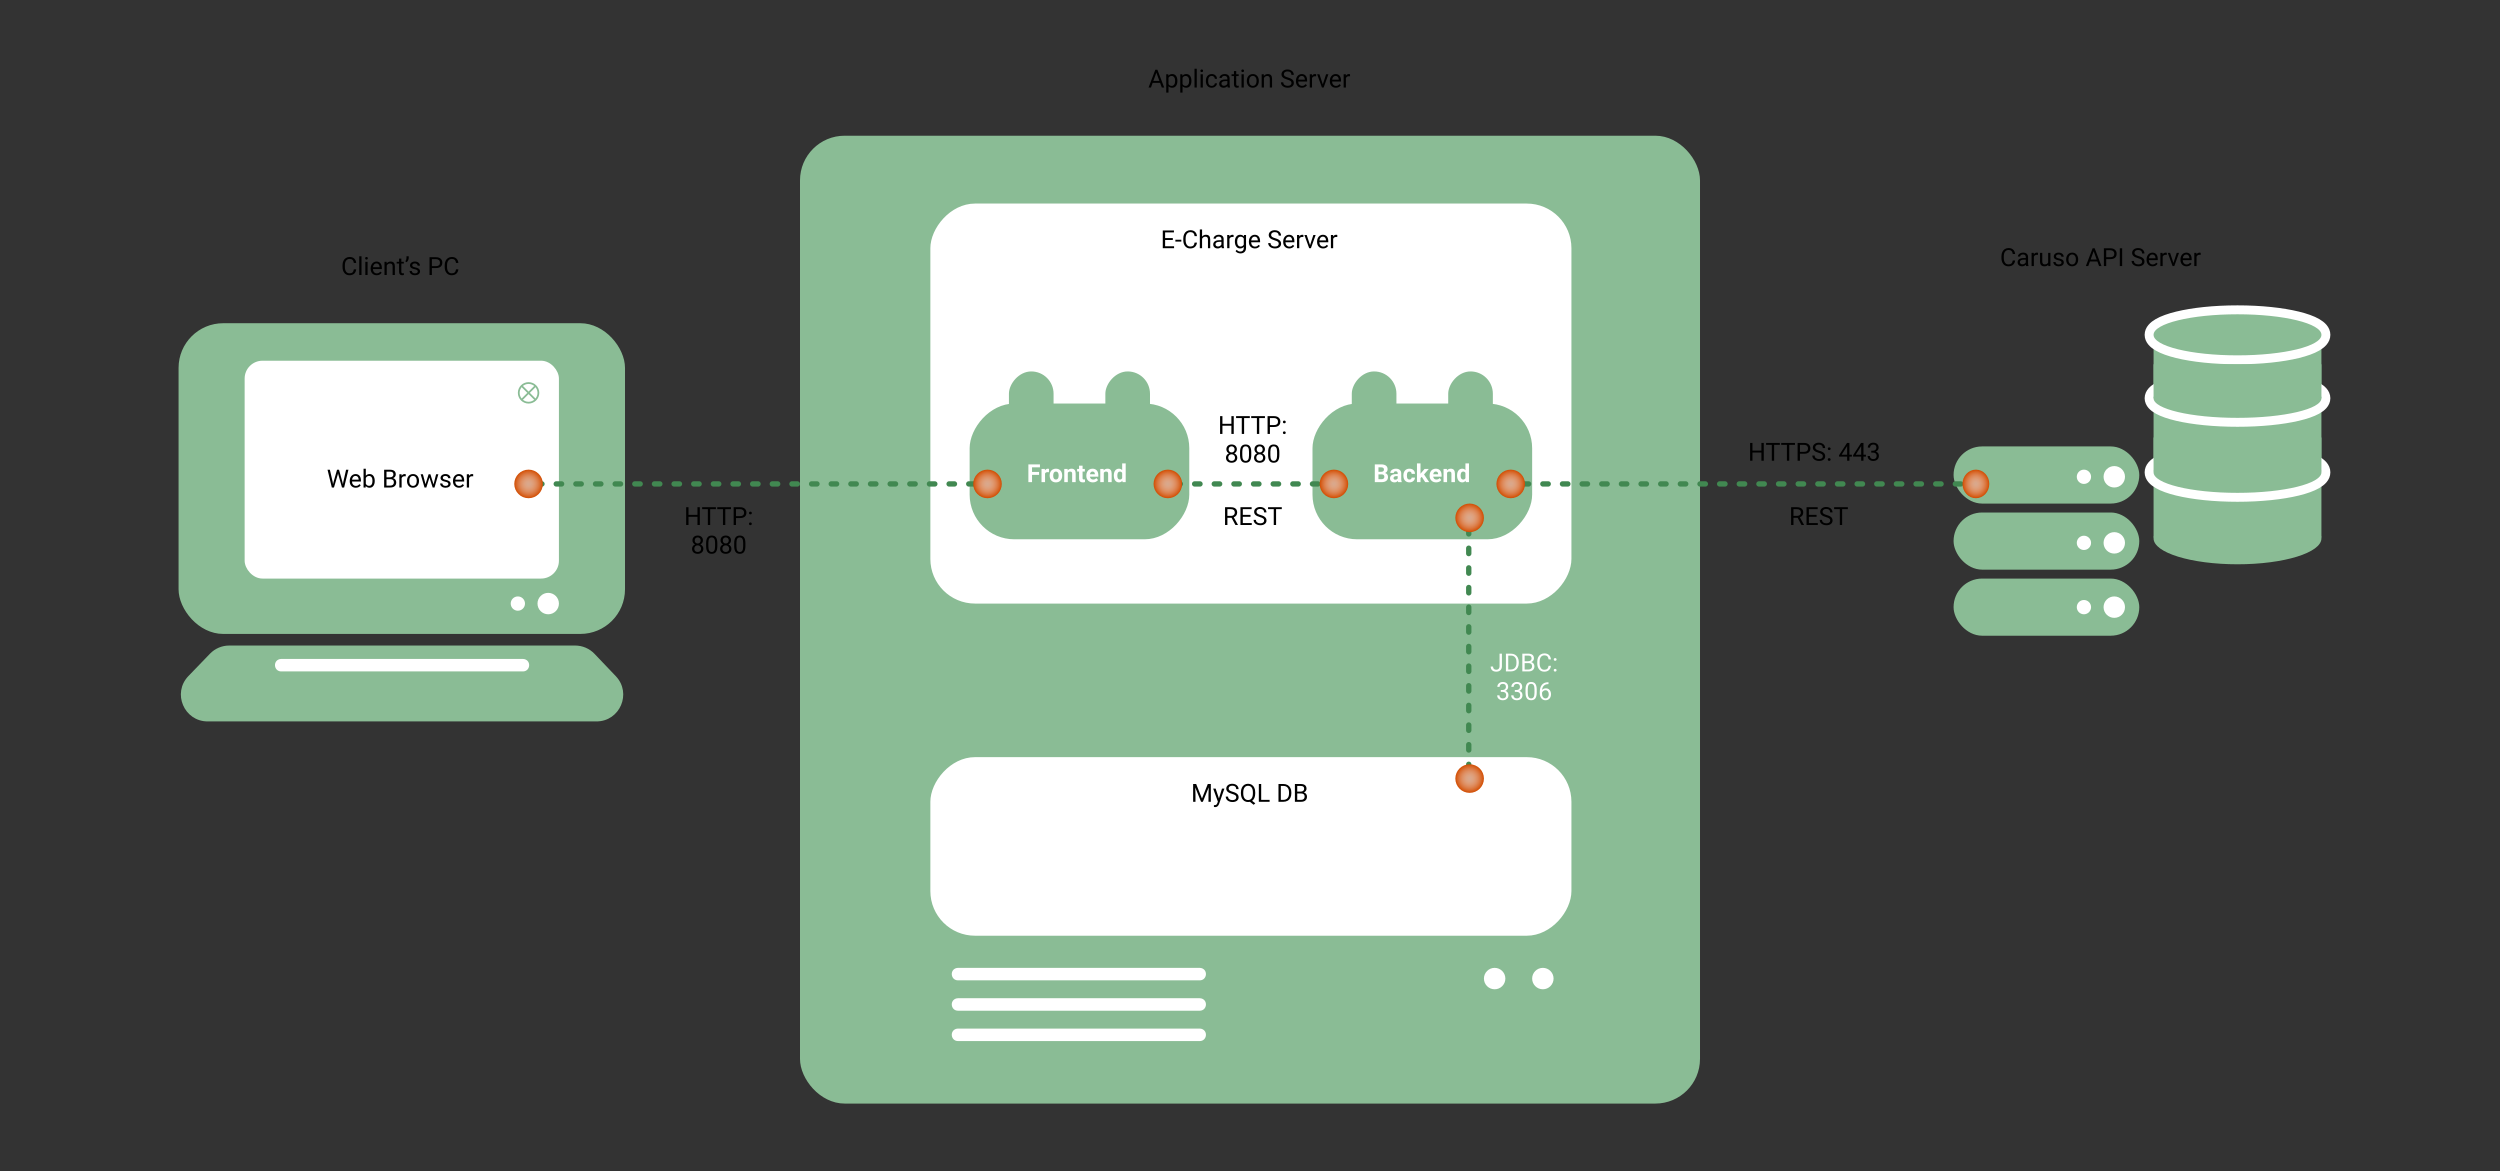 <svg width="1400" height="656" viewBox="0 0 1400 656" fill="none" xmlns="http://www.w3.org/2000/svg">
<rect x="0" y="0" width="1400" height="656" fill="#333333" stroke="none"/>
<rect x="1094" y="287" width="104" height="32" rx="16" fill="#8ABC95"/>
<rect x="1094" y="250" width="104" height="32" rx="16" fill="#8ABC95"/>
<rect x="1094" y="324" width="104" height="32" rx="16" fill="#8ABC95"/>
<rect x="100" y="181" width="250" height="174" rx="25" fill="#8ABC95"/>
<rect x="137" y="202" width="176" height="122" rx="10" fill="white"/>
<rect x="448" y="76" width="504" height="542" rx="25" fill="#8ABC95"/>
<rect width="359" height="224" rx="25" transform="matrix(1 0 0 -1 521 338)" fill="white"/>
<rect width="123" height="76" rx="25" transform="matrix(1 0 0 -1 543 302)" fill="#8ABC95"/>
<rect width="123" height="76" rx="25" transform="matrix(1 0 0 -1 735 302)" fill="#8ABC95"/>
<rect width="25" height="76" rx="12.5" transform="matrix(1 0 0 -1 565 284)" fill="#8ABC95"/>
<rect width="25" height="76" rx="12.5" transform="matrix(1 0 0 -1 757 284)" fill="#8ABC95"/>
<rect width="25" height="76" rx="12.5" transform="matrix(1 0 0 -1 619 284)" fill="#8ABC95"/>
<rect width="25" height="76" rx="12.5" transform="matrix(1 0 0 -1 811 284)" fill="#8ABC95"/>
<rect width="359" height="100" rx="25" transform="matrix(1 0 0 -1 521 524)" fill="white"/>
<circle cx="307" cy="338" r="6" fill="white"/>
<circle cx="1184" cy="340" r="6" fill="white"/>
<circle cx="1184" cy="304" r="6" fill="white"/>
<circle cx="1184" cy="267" r="6" fill="white"/>
<circle cx="864" cy="548" r="6" fill="white"/>
<circle cx="837" cy="548" r="6" fill="white"/>
<circle cx="296" cy="220" r="5.5" fill="white" stroke="#8ABC95"/>
<circle cx="290" cy="338" r="4" fill="white"/>
<circle cx="1167" cy="340" r="4" fill="white"/>
<circle cx="1167" cy="304" r="4" fill="white"/>
<circle cx="1167" cy="267" r="4" fill="white"/>
<path d="M117.576 366.086C120.403 363.155 124.3 361.5 128.372 361.5H322.074C326.178 361.5 330.102 363.181 332.933 366.152L344.845 378.652C353.944 388.201 347.176 404 333.986 404H116.313C103.079 404 96.329 388.11 105.517 378.586L117.576 366.086Z" fill="#8ABC95"/>
<path d="M156.617 369.112C156.904 369.038 157.198 369 157.494 369H292.83C293.13 369 293.428 369.038 293.717 369.114C297.687 370.154 296.934 376 292.83 376H157.494C153.384 376 152.638 370.141 156.617 369.112Z" fill="white"/>
<path d="M535.617 542.112C535.904 542.038 536.198 542 536.494 542H671.83C672.13 542 672.428 542.038 672.717 542.114C676.687 543.154 675.934 549 671.83 549H536.494C532.384 549 531.638 543.141 535.617 542.112Z" fill="white"/>
<path d="M535.617 559.112C535.904 559.038 536.198 559 536.494 559H671.83C672.13 559 672.428 559.038 672.717 559.114C676.687 560.154 675.934 566 671.83 566H536.494C532.384 566 531.638 560.141 535.617 559.112Z" fill="white"/>
<path d="M535.617 576.112C535.904 576.038 536.198 576 536.494 576H671.83C672.13 576 672.428 576.038 672.717 576.114C676.687 577.154 675.934 583 671.83 583H536.494C532.384 583 531.638 577.141 535.617 576.112Z" fill="white"/>
<path d="M581.877 265.933H577.939V270H575.889V260.047H582.369V261.708H577.939V264.278H581.877V265.933ZM587.407 264.456C587.138 264.42 586.901 264.401 586.696 264.401C585.949 264.401 585.459 264.654 585.227 265.16V270H583.251V262.604H585.117L585.172 263.485C585.568 262.806 586.118 262.467 586.819 262.467C587.038 262.467 587.243 262.496 587.435 262.556L587.407 264.456ZM587.811 266.233C587.811 265.5 587.952 264.846 588.234 264.271C588.517 263.697 588.923 263.253 589.451 262.938C589.984 262.624 590.602 262.467 591.304 262.467C592.302 262.467 593.115 262.772 593.744 263.383C594.378 263.993 594.731 264.823 594.804 265.871L594.817 266.377C594.817 267.512 594.501 268.423 593.867 269.111C593.234 269.795 592.384 270.137 591.317 270.137C590.251 270.137 589.399 269.795 588.761 269.111C588.127 268.428 587.811 267.498 587.811 266.322V266.233ZM589.786 266.377C589.786 267.079 589.918 267.617 590.183 267.99C590.447 268.359 590.825 268.544 591.317 268.544C591.796 268.544 592.17 268.362 592.438 267.997C592.707 267.628 592.842 267.04 592.842 266.233C592.842 265.545 592.707 265.012 592.438 264.634C592.17 264.256 591.791 264.066 591.304 264.066C590.821 264.066 590.447 264.256 590.183 264.634C589.918 265.007 589.786 265.589 589.786 266.377ZM597.853 262.604L597.914 263.458C598.443 262.797 599.151 262.467 600.04 262.467C600.824 262.467 601.407 262.697 601.79 263.157C602.173 263.618 602.369 264.306 602.378 265.222V270H600.402V265.27C600.402 264.85 600.311 264.547 600.129 264.36C599.947 264.169 599.644 264.073 599.22 264.073C598.664 264.073 598.247 264.31 597.969 264.784V270H595.993V262.604H597.853ZM606.247 260.785V262.604H607.512V264.053H606.247V267.744C606.247 268.018 606.299 268.214 606.404 268.332C606.509 268.451 606.71 268.51 607.006 268.51C607.225 268.51 607.418 268.494 607.587 268.462V269.959C607.2 270.077 606.801 270.137 606.391 270.137C605.005 270.137 604.299 269.437 604.271 268.038V264.053H603.191V262.604H604.271V260.785H606.247ZM612.017 270.137C610.932 270.137 610.048 269.804 609.364 269.139C608.685 268.473 608.346 267.587 608.346 266.479V266.288C608.346 265.545 608.489 264.882 608.776 264.299C609.063 263.711 609.469 263.26 609.993 262.945C610.522 262.626 611.123 262.467 611.798 262.467C612.81 262.467 613.605 262.786 614.184 263.424C614.767 264.062 615.059 264.966 615.059 266.138V266.944H610.349C610.412 267.427 610.604 267.815 610.923 268.106C611.246 268.398 611.654 268.544 612.146 268.544C612.908 268.544 613.502 268.268 613.931 267.717L614.901 268.804C614.605 269.223 614.204 269.551 613.698 269.788C613.192 270.021 612.632 270.137 612.017 270.137ZM611.791 264.066C611.399 264.066 611.08 264.199 610.834 264.463C610.592 264.727 610.438 265.105 610.369 265.598H613.117V265.44C613.108 265.003 612.99 264.666 612.762 264.429C612.534 264.187 612.21 264.066 611.791 264.066ZM618.005 262.604L618.066 263.458C618.595 262.797 619.304 262.467 620.192 262.467C620.976 262.467 621.56 262.697 621.942 263.157C622.325 263.618 622.521 264.306 622.53 265.222V270H620.555V265.27C620.555 264.85 620.464 264.547 620.281 264.36C620.099 264.169 619.796 264.073 619.372 264.073C618.816 264.073 618.399 264.31 618.121 264.784V270H616.146V262.604H618.005ZM623.727 266.247C623.727 265.094 623.984 264.176 624.499 263.492C625.019 262.809 625.727 262.467 626.625 262.467C627.345 262.467 627.94 262.736 628.409 263.273V259.5H630.392V270H628.607L628.512 269.214C628.02 269.829 627.386 270.137 626.611 270.137C625.741 270.137 625.041 269.795 624.513 269.111C623.989 268.423 623.727 267.468 623.727 266.247ZM625.702 266.391C625.702 267.083 625.823 267.614 626.064 267.983C626.306 268.353 626.657 268.537 627.117 268.537C627.728 268.537 628.159 268.28 628.409 267.765V264.846C628.163 264.331 627.737 264.073 627.131 264.073C626.178 264.073 625.702 264.846 625.702 266.391Z" fill="white"/>
<path d="M769.889 270V260.047H773.375C774.583 260.047 775.499 260.279 776.123 260.744C776.747 261.204 777.06 261.881 777.06 262.774C777.06 263.262 776.934 263.693 776.684 264.066C776.433 264.436 776.084 264.707 775.638 264.88C776.148 265.007 776.549 265.265 776.841 265.652C777.137 266.04 777.285 266.514 777.285 267.074C777.285 268.031 776.98 268.756 776.369 269.248C775.758 269.74 774.888 269.991 773.758 270H769.889ZM771.939 265.666V268.353H773.696C774.179 268.353 774.555 268.239 774.824 268.011C775.098 267.778 775.234 267.459 775.234 267.054C775.234 266.142 774.763 265.68 773.819 265.666H771.939ZM771.939 264.217H773.457C774.492 264.199 775.009 263.786 775.009 262.979C775.009 262.528 774.877 262.205 774.612 262.009C774.353 261.808 773.94 261.708 773.375 261.708H771.939V264.217ZM782.986 270C782.895 269.822 782.829 269.601 782.788 269.337C782.31 269.87 781.688 270.137 780.922 270.137C780.197 270.137 779.596 269.927 779.117 269.508C778.643 269.089 778.406 268.56 778.406 267.922C778.406 267.138 778.696 266.536 779.274 266.117C779.858 265.698 780.699 265.486 781.797 265.481H782.706V265.058C782.706 264.716 782.617 264.442 782.439 264.237C782.266 264.032 781.991 263.93 781.612 263.93C781.28 263.93 781.018 264.009 780.826 264.169C780.639 264.328 780.546 264.547 780.546 264.825H778.57C778.57 264.397 778.702 264 778.967 263.636C779.231 263.271 779.605 262.986 780.088 262.781C780.571 262.572 781.113 262.467 781.715 262.467C782.626 262.467 783.349 262.697 783.882 263.157C784.42 263.613 784.688 264.256 784.688 265.085V268.291C784.693 268.993 784.791 269.524 784.982 269.884V270H782.986ZM781.353 268.626C781.644 268.626 781.913 268.562 782.159 268.435C782.405 268.302 782.588 268.127 782.706 267.908V266.637H781.968C780.979 266.637 780.452 266.979 780.389 267.662L780.382 267.778C780.382 268.024 780.468 268.227 780.642 268.387C780.815 268.546 781.052 268.626 781.353 268.626ZM789.282 268.544C789.647 268.544 789.943 268.444 790.171 268.243C790.399 268.043 790.517 267.776 790.526 267.443H792.379C792.374 267.945 792.238 268.405 791.969 268.824C791.7 269.239 791.331 269.562 790.861 269.795C790.396 270.023 789.882 270.137 789.316 270.137C788.259 270.137 787.425 269.802 786.814 269.132C786.204 268.457 785.898 267.528 785.898 266.343V266.213C785.898 265.074 786.201 264.164 786.808 263.485C787.414 262.806 788.245 262.467 789.303 262.467C790.228 262.467 790.968 262.731 791.524 263.26C792.085 263.784 792.37 264.483 792.379 265.358H790.526C790.517 264.976 790.399 264.666 790.171 264.429C789.943 264.187 789.642 264.066 789.269 264.066C788.808 264.066 788.46 264.235 788.223 264.572C787.99 264.905 787.874 265.447 787.874 266.199V266.404C787.874 267.165 787.99 267.712 788.223 268.045C788.455 268.378 788.808 268.544 789.282 268.544ZM796.193 267.033L795.482 267.744V270H793.507V259.5H795.482V265.317L795.865 264.825L797.759 262.604H800.131L797.458 265.687L800.363 270H798.094L796.193 267.033ZM804.253 270.137C803.168 270.137 802.284 269.804 801.601 269.139C800.922 268.473 800.582 267.587 800.582 266.479V266.288C800.582 265.545 800.726 264.882 801.013 264.299C801.3 263.711 801.705 263.26 802.229 262.945C802.758 262.626 803.36 262.467 804.034 262.467C805.046 262.467 805.841 262.786 806.42 263.424C807.003 264.062 807.295 264.966 807.295 266.138V266.944H802.585C802.649 267.427 802.84 267.815 803.159 268.106C803.483 268.398 803.891 268.544 804.383 268.544C805.144 268.544 805.739 268.268 806.167 267.717L807.138 268.804C806.841 269.223 806.44 269.551 805.935 269.788C805.429 270.021 804.868 270.137 804.253 270.137ZM804.027 264.066C803.635 264.066 803.316 264.199 803.07 264.463C802.829 264.727 802.674 265.105 802.605 265.598H805.354V265.44C805.344 265.003 805.226 264.666 804.998 264.429C804.77 264.187 804.447 264.066 804.027 264.066ZM810.241 262.604L810.303 263.458C810.831 262.797 811.54 262.467 812.429 262.467C813.213 262.467 813.796 262.697 814.179 263.157C814.562 263.618 814.757 264.306 814.767 265.222V270H812.791V265.27C812.791 264.85 812.7 264.547 812.518 264.36C812.335 264.169 812.032 264.073 811.608 264.073C811.052 264.073 810.635 264.31 810.357 264.784V270H808.382V262.604H810.241ZM815.963 266.247C815.963 265.094 816.22 264.176 816.735 263.492C817.255 262.809 817.964 262.467 818.861 262.467C819.581 262.467 820.176 262.736 820.646 263.273V259.5H822.628V270H820.844L820.748 269.214C820.256 269.829 819.622 270.137 818.848 270.137C817.977 270.137 817.278 269.795 816.749 269.111C816.225 268.423 815.963 267.468 815.963 266.247ZM817.938 266.391C817.938 267.083 818.059 267.614 818.301 267.983C818.542 268.353 818.893 268.537 819.354 268.537C819.964 268.537 820.395 268.28 820.646 267.765V264.846C820.399 264.331 819.973 264.073 819.367 264.073C818.415 264.073 817.938 264.846 817.938 266.391Z" fill="white"/>
<path d="M199.477 150.842C199.354 151.895 198.964 152.708 198.308 153.282C197.656 153.852 196.788 154.137 195.703 154.137C194.527 154.137 193.584 153.715 192.873 152.872C192.167 152.029 191.813 150.901 191.813 149.488V148.531C191.813 147.606 191.978 146.793 192.306 146.091C192.638 145.389 193.108 144.851 193.714 144.478C194.32 144.099 195.022 143.91 195.819 143.91C196.877 143.91 197.724 144.206 198.362 144.799C199 145.387 199.372 146.202 199.477 147.246H198.157C198.043 146.453 197.795 145.879 197.412 145.523C197.034 145.168 196.503 144.99 195.819 144.99C194.981 144.99 194.322 145.3 193.844 145.92C193.37 146.54 193.133 147.422 193.133 148.565V149.529C193.133 150.609 193.358 151.468 193.81 152.106C194.261 152.744 194.892 153.063 195.703 153.063C196.432 153.063 196.991 152.899 197.378 152.571C197.77 152.239 198.03 151.662 198.157 150.842H199.477ZM202.45 154H201.186V143.5H202.45V154ZM205.854 154H204.59V146.604H205.854V154ZM204.487 144.642C204.487 144.437 204.549 144.263 204.672 144.122C204.799 143.981 204.986 143.91 205.232 143.91C205.479 143.91 205.665 143.981 205.793 144.122C205.921 144.263 205.984 144.437 205.984 144.642C205.984 144.847 205.921 145.018 205.793 145.154C205.665 145.291 205.479 145.359 205.232 145.359C204.986 145.359 204.799 145.291 204.672 145.154C204.549 145.018 204.487 144.847 204.487 144.642ZM210.954 154.137C209.951 154.137 209.136 153.809 208.507 153.152C207.878 152.492 207.563 151.61 207.563 150.507V150.274C207.563 149.541 207.702 148.887 207.98 148.312C208.263 147.734 208.655 147.283 209.156 146.959C209.662 146.631 210.209 146.467 210.797 146.467C211.758 146.467 212.506 146.784 213.039 147.417C213.572 148.05 213.839 148.957 213.839 150.138V150.664H208.828C208.846 151.393 209.058 151.983 209.464 152.435C209.874 152.881 210.394 153.104 211.022 153.104C211.469 153.104 211.847 153.013 212.157 152.831C212.467 152.649 212.738 152.407 212.971 152.106L213.743 152.708C213.123 153.66 212.194 154.137 210.954 154.137ZM210.797 147.506C210.286 147.506 209.858 147.693 209.512 148.066C209.165 148.436 208.951 148.955 208.869 149.625H212.574V149.529C212.538 148.887 212.365 148.39 212.055 148.039C211.745 147.684 211.326 147.506 210.797 147.506ZM216.505 146.604L216.546 147.533C217.111 146.822 217.849 146.467 218.761 146.467C220.324 146.467 221.112 147.349 221.126 149.112V154H219.861V149.105C219.857 148.572 219.734 148.178 219.492 147.923C219.255 147.668 218.884 147.54 218.378 147.54C217.968 147.54 217.608 147.649 217.298 147.868C216.988 148.087 216.746 148.374 216.573 148.729V154H215.309V146.604H216.505ZM224.749 144.812V146.604H226.13V147.581H224.749V152.168C224.749 152.464 224.811 152.688 224.934 152.838C225.057 152.984 225.266 153.057 225.562 153.057C225.708 153.057 225.909 153.029 226.164 152.975V154C225.831 154.091 225.508 154.137 225.193 154.137C224.628 154.137 224.202 153.966 223.915 153.624C223.628 153.282 223.484 152.797 223.484 152.168V147.581H222.138V146.604H223.484V144.812H224.749ZM227.702 146.85L226.984 146.357C227.408 145.765 227.627 145.141 227.641 144.484V143.5H228.892V144.389C228.887 144.844 228.773 145.3 228.55 145.756C228.331 146.207 228.049 146.572 227.702 146.85ZM233.957 152.038C233.957 151.696 233.827 151.432 233.567 151.245C233.312 151.054 232.863 150.89 232.221 150.753C231.583 150.616 231.075 150.452 230.696 150.261C230.323 150.069 230.045 149.841 229.862 149.577C229.685 149.313 229.596 148.998 229.596 148.634C229.596 148.028 229.851 147.515 230.361 147.096C230.876 146.676 231.533 146.467 232.33 146.467C233.169 146.467 233.848 146.683 234.367 147.116C234.891 147.549 235.153 148.103 235.153 148.777H233.882C233.882 148.431 233.734 148.132 233.438 147.882C233.146 147.631 232.777 147.506 232.33 147.506C231.87 147.506 231.51 147.606 231.25 147.807C230.99 148.007 230.86 148.269 230.86 148.593C230.86 148.898 230.981 149.128 231.223 149.283C231.464 149.438 231.899 149.586 232.528 149.728C233.162 149.869 233.674 150.037 234.066 150.233C234.458 150.429 234.748 150.666 234.935 150.944C235.126 151.218 235.222 151.553 235.222 151.949C235.222 152.61 234.957 153.141 234.429 153.542C233.9 153.938 233.214 154.137 232.371 154.137C231.779 154.137 231.255 154.032 230.799 153.822C230.343 153.613 229.985 153.321 229.726 152.947C229.47 152.569 229.343 152.161 229.343 151.724H230.607C230.63 152.147 230.799 152.485 231.113 152.735C231.432 152.981 231.852 153.104 232.371 153.104C232.85 153.104 233.232 153.009 233.52 152.817C233.811 152.621 233.957 152.362 233.957 152.038ZM241.853 150.104V154H240.54V144.047H244.211C245.3 144.047 246.152 144.325 246.768 144.881C247.387 145.437 247.697 146.173 247.697 147.089C247.697 148.055 247.394 148.8 246.788 149.324C246.187 149.844 245.323 150.104 244.197 150.104H241.853ZM241.853 149.03H244.211C244.913 149.03 245.451 148.866 245.824 148.538C246.198 148.205 246.385 147.727 246.385 147.103C246.385 146.51 246.198 146.036 245.824 145.681C245.451 145.325 244.938 145.141 244.286 145.127H241.853V149.03ZM256.693 150.842C256.57 151.895 256.181 152.708 255.524 153.282C254.873 153.852 254.005 154.137 252.92 154.137C251.744 154.137 250.801 153.715 250.09 152.872C249.383 152.029 249.03 150.901 249.03 149.488V148.531C249.03 147.606 249.194 146.793 249.522 146.091C249.855 145.389 250.325 144.851 250.931 144.478C251.537 144.099 252.239 143.91 253.036 143.91C254.093 143.91 254.941 144.206 255.579 144.799C256.217 145.387 256.589 146.202 256.693 147.246H255.374C255.26 146.453 255.012 145.879 254.629 145.523C254.251 145.168 253.72 144.99 253.036 144.99C252.198 144.99 251.539 145.3 251.061 145.92C250.587 146.54 250.35 147.422 250.35 148.565V149.529C250.35 150.609 250.575 151.468 251.026 152.106C251.478 152.744 252.109 153.063 252.92 153.063C253.649 153.063 254.207 152.899 254.595 152.571C254.987 152.239 255.246 151.662 255.374 150.842H256.693Z" fill="black"/>
<path d="M391.897 294H390.578V289.399H385.561V294H384.248V284.047H385.561V288.326H390.578V284.047H391.897V294ZM400.9 285.127H397.701V294H396.396V285.127H393.203V284.047H400.9V285.127ZM409.363 285.127H406.164V294H404.858V285.127H401.666V284.047H409.363V285.127ZM412.152 290.104V294H410.84V284.047H414.511C415.6 284.047 416.452 284.325 417.067 284.881C417.687 285.437 417.997 286.173 417.997 287.089C417.997 288.055 417.694 288.8 417.088 289.324C416.486 289.844 415.623 290.104 414.497 290.104H412.152ZM412.152 289.03H414.511C415.213 289.03 415.75 288.866 416.124 288.538C416.498 288.205 416.685 287.727 416.685 287.103C416.685 286.51 416.498 286.036 416.124 285.681C415.75 285.325 415.238 285.141 414.586 285.127H412.152V289.03ZM419.433 293.337C419.433 293.118 419.496 292.936 419.624 292.79C419.756 292.644 419.952 292.571 420.212 292.571C420.472 292.571 420.668 292.644 420.8 292.79C420.937 292.936 421.005 293.118 421.005 293.337C421.005 293.547 420.937 293.722 420.8 293.863C420.668 294.005 420.472 294.075 420.212 294.075C419.952 294.075 419.756 294.005 419.624 293.863C419.496 293.722 419.433 293.547 419.433 293.337ZM419.439 287.301C419.439 287.082 419.503 286.9 419.631 286.754C419.763 286.608 419.959 286.535 420.219 286.535C420.479 286.535 420.674 286.608 420.807 286.754C420.943 286.9 421.012 287.082 421.012 287.301C421.012 287.51 420.943 287.686 420.807 287.827C420.674 287.968 420.479 288.039 420.219 288.039C419.959 288.039 419.763 287.968 419.631 287.827C419.503 287.686 419.439 287.51 419.439 287.301ZM393.641 302.645C393.641 303.141 393.508 303.583 393.244 303.971C392.984 304.358 392.631 304.661 392.185 304.88C392.704 305.103 393.114 305.429 393.415 305.857C393.72 306.286 393.873 306.771 393.873 307.313C393.873 308.175 393.581 308.861 392.998 309.371C392.419 309.882 391.656 310.137 390.708 310.137C389.751 310.137 388.983 309.882 388.404 309.371C387.83 308.856 387.543 308.17 387.543 307.313C387.543 306.776 387.689 306.29 387.98 305.857C388.277 305.424 388.685 305.096 389.204 304.873C388.762 304.654 388.413 304.351 388.158 303.964C387.903 303.576 387.775 303.137 387.775 302.645C387.775 301.806 388.044 301.141 388.582 300.648C389.12 300.156 389.828 299.91 390.708 299.91C391.583 299.91 392.289 300.156 392.827 300.648C393.369 301.141 393.641 301.806 393.641 302.645ZM392.608 307.286C392.608 306.73 392.431 306.277 392.075 305.926C391.724 305.575 391.264 305.399 390.694 305.399C390.125 305.399 389.667 305.573 389.32 305.919C388.979 306.265 388.808 306.721 388.808 307.286C388.808 307.851 388.974 308.296 389.307 308.619C389.644 308.943 390.111 309.104 390.708 309.104C391.3 309.104 391.765 308.943 392.103 308.619C392.44 308.291 392.608 307.847 392.608 307.286ZM390.708 300.949C390.211 300.949 389.808 301.104 389.498 301.414C389.193 301.719 389.04 302.136 389.04 302.665C389.04 303.171 389.19 303.581 389.491 303.896C389.797 304.205 390.202 304.36 390.708 304.36C391.214 304.36 391.617 304.205 391.918 303.896C392.223 303.581 392.376 303.171 392.376 302.665C392.376 302.159 392.219 301.747 391.904 301.428C391.59 301.109 391.191 300.949 390.708 300.949ZM401.707 305.755C401.707 307.236 401.454 308.337 400.948 309.057C400.442 309.777 399.652 310.137 398.576 310.137C397.514 310.137 396.728 309.786 396.218 309.084C395.707 308.378 395.443 307.325 395.425 305.926V304.237C395.425 302.774 395.678 301.688 396.184 300.977C396.689 300.266 397.482 299.91 398.562 299.91C399.633 299.91 400.422 300.254 400.928 300.942C401.434 301.626 401.693 302.683 401.707 304.114V305.755ZM400.442 304.025C400.442 302.954 400.292 302.175 399.991 301.688C399.69 301.195 399.214 300.949 398.562 300.949C397.915 300.949 397.444 301.193 397.147 301.681C396.851 302.168 396.699 302.918 396.689 303.93V305.953C396.689 307.029 396.844 307.824 397.154 308.339C397.469 308.849 397.943 309.104 398.576 309.104C399.201 309.104 399.663 308.863 399.964 308.38C400.269 307.897 400.429 307.136 400.442 306.097V304.025ZM409.363 302.645C409.363 303.141 409.231 303.583 408.967 303.971C408.707 304.358 408.354 304.661 407.907 304.88C408.427 305.103 408.837 305.429 409.138 305.857C409.443 306.286 409.596 306.771 409.596 307.313C409.596 308.175 409.304 308.861 408.721 309.371C408.142 309.882 407.379 310.137 406.431 310.137C405.474 310.137 404.706 309.882 404.127 309.371C403.553 308.856 403.266 308.17 403.266 307.313C403.266 306.776 403.411 306.29 403.703 305.857C403.999 305.424 404.407 305.096 404.927 304.873C404.485 304.654 404.136 304.351 403.881 303.964C403.626 303.576 403.498 303.137 403.498 302.645C403.498 301.806 403.767 301.141 404.305 300.648C404.842 300.156 405.551 299.91 406.431 299.91C407.306 299.91 408.012 300.156 408.55 300.648C409.092 301.141 409.363 301.806 409.363 302.645ZM408.331 307.286C408.331 306.73 408.153 306.277 407.798 305.926C407.447 305.575 406.987 305.399 406.417 305.399C405.847 305.399 405.389 305.573 405.043 305.919C404.701 306.265 404.53 306.721 404.53 307.286C404.53 307.851 404.697 308.296 405.029 308.619C405.367 308.943 405.834 309.104 406.431 309.104C407.023 309.104 407.488 308.943 407.825 308.619C408.162 308.291 408.331 307.847 408.331 307.286ZM406.431 300.949C405.934 300.949 405.531 301.104 405.221 301.414C404.915 301.719 404.763 302.136 404.763 302.665C404.763 303.171 404.913 303.581 405.214 303.896C405.519 304.205 405.925 304.36 406.431 304.36C406.937 304.36 407.34 304.205 407.641 303.896C407.946 303.581 408.099 303.171 408.099 302.665C408.099 302.159 407.941 301.747 407.627 301.428C407.312 301.109 406.914 300.949 406.431 300.949ZM417.43 305.755C417.43 307.236 417.177 308.337 416.671 309.057C416.165 309.777 415.374 310.137 414.299 310.137C413.237 310.137 412.451 309.786 411.94 309.084C411.43 308.378 411.166 307.325 411.147 305.926V304.237C411.147 302.774 411.4 301.688 411.906 300.977C412.412 300.266 413.205 299.91 414.285 299.91C415.356 299.91 416.145 300.254 416.65 300.942C417.156 301.626 417.416 302.683 417.43 304.114V305.755ZM416.165 304.025C416.165 302.954 416.015 302.175 415.714 301.688C415.413 301.195 414.937 300.949 414.285 300.949C413.638 300.949 413.166 301.193 412.87 301.681C412.574 302.168 412.421 302.918 412.412 303.93V305.953C412.412 307.029 412.567 307.824 412.877 308.339C413.191 308.849 413.665 309.104 414.299 309.104C414.923 309.104 415.386 308.863 415.687 308.38C415.992 307.897 416.151 307.136 416.165 306.097V304.025Z" fill="black"/>
<path d="M690.897 243H689.578V238.399H684.561V243H683.248V233.047H684.561V237.326H689.578V233.047H690.897V243ZM699.9 234.127H696.701V243H695.396V234.127H692.203V233.047H699.9V234.127ZM708.363 234.127H705.164V243H703.858V234.127H700.666V233.047H708.363V234.127ZM711.152 239.104V243H709.84V233.047H713.511C714.6 233.047 715.452 233.325 716.067 233.881C716.687 234.437 716.997 235.173 716.997 236.089C716.997 237.055 716.694 237.8 716.088 238.324C715.486 238.844 714.623 239.104 713.497 239.104H711.152ZM711.152 238.03H713.511C714.213 238.03 714.75 237.866 715.124 237.538C715.498 237.205 715.685 236.727 715.685 236.103C715.685 235.51 715.498 235.036 715.124 234.681C714.75 234.325 714.238 234.141 713.586 234.127H711.152V238.03ZM718.433 242.337C718.433 242.118 718.496 241.936 718.624 241.79C718.756 241.644 718.952 241.571 719.212 241.571C719.472 241.571 719.668 241.644 719.8 241.79C719.937 241.936 720.005 242.118 720.005 242.337C720.005 242.547 719.937 242.722 719.8 242.863C719.668 243.005 719.472 243.075 719.212 243.075C718.952 243.075 718.756 243.005 718.624 242.863C718.496 242.722 718.433 242.547 718.433 242.337ZM718.439 236.301C718.439 236.082 718.503 235.9 718.631 235.754C718.763 235.608 718.959 235.535 719.219 235.535C719.479 235.535 719.674 235.608 719.807 235.754C719.943 235.9 720.012 236.082 720.012 236.301C720.012 236.51 719.943 236.686 719.807 236.827C719.674 236.968 719.479 237.039 719.219 237.039C718.959 237.039 718.763 236.968 718.631 236.827C718.503 236.686 718.439 236.51 718.439 236.301ZM692.641 251.645C692.641 252.141 692.508 252.583 692.244 252.971C691.984 253.358 691.631 253.661 691.185 253.88C691.704 254.103 692.114 254.429 692.415 254.857C692.72 255.286 692.873 255.771 692.873 256.313C692.873 257.175 692.581 257.861 691.998 258.371C691.419 258.882 690.656 259.137 689.708 259.137C688.751 259.137 687.983 258.882 687.404 258.371C686.83 257.856 686.543 257.17 686.543 256.313C686.543 255.776 686.689 255.29 686.98 254.857C687.277 254.424 687.685 254.096 688.204 253.873C687.762 253.654 687.413 253.351 687.158 252.964C686.903 252.576 686.775 252.137 686.775 251.645C686.775 250.806 687.044 250.141 687.582 249.648C688.12 249.156 688.828 248.91 689.708 248.91C690.583 248.91 691.289 249.156 691.827 249.648C692.369 250.141 692.641 250.806 692.641 251.645ZM691.608 256.286C691.608 255.73 691.431 255.277 691.075 254.926C690.724 254.575 690.264 254.399 689.694 254.399C689.125 254.399 688.667 254.573 688.32 254.919C687.979 255.265 687.808 255.721 687.808 256.286C687.808 256.851 687.974 257.296 688.307 257.619C688.644 257.943 689.111 258.104 689.708 258.104C690.3 258.104 690.765 257.943 691.103 257.619C691.44 257.291 691.608 256.847 691.608 256.286ZM689.708 249.949C689.211 249.949 688.808 250.104 688.498 250.414C688.193 250.719 688.04 251.136 688.04 251.665C688.04 252.171 688.19 252.581 688.491 252.896C688.797 253.205 689.202 253.36 689.708 253.36C690.214 253.36 690.617 253.205 690.918 252.896C691.223 252.581 691.376 252.171 691.376 251.665C691.376 251.159 691.219 250.747 690.904 250.428C690.59 250.109 690.191 249.949 689.708 249.949ZM700.707 254.755C700.707 256.236 700.454 257.337 699.948 258.057C699.442 258.777 698.652 259.137 697.576 259.137C696.514 259.137 695.728 258.786 695.218 258.084C694.707 257.378 694.443 256.325 694.425 254.926V253.237C694.425 251.774 694.678 250.688 695.184 249.977C695.689 249.266 696.482 248.91 697.562 248.91C698.633 248.91 699.422 249.254 699.928 249.942C700.434 250.626 700.693 251.683 700.707 253.114V254.755ZM699.442 253.025C699.442 251.954 699.292 251.175 698.991 250.688C698.69 250.195 698.214 249.949 697.562 249.949C696.915 249.949 696.444 250.193 696.147 250.681C695.851 251.168 695.699 251.918 695.689 252.93V254.953C695.689 256.029 695.844 256.824 696.154 257.339C696.469 257.849 696.943 258.104 697.576 258.104C698.201 258.104 698.663 257.863 698.964 257.38C699.269 256.897 699.429 256.136 699.442 255.097V253.025ZM708.363 251.645C708.363 252.141 708.231 252.583 707.967 252.971C707.707 253.358 707.354 253.661 706.907 253.88C707.427 254.103 707.837 254.429 708.138 254.857C708.443 255.286 708.596 255.771 708.596 256.313C708.596 257.175 708.304 257.861 707.721 258.371C707.142 258.882 706.379 259.137 705.431 259.137C704.474 259.137 703.706 258.882 703.127 258.371C702.553 257.856 702.266 257.17 702.266 256.313C702.266 255.776 702.411 255.29 702.703 254.857C702.999 254.424 703.407 254.096 703.927 253.873C703.485 253.654 703.136 253.351 702.881 252.964C702.626 252.576 702.498 252.137 702.498 251.645C702.498 250.806 702.767 250.141 703.305 249.648C703.842 249.156 704.551 248.91 705.431 248.91C706.306 248.91 707.012 249.156 707.55 249.648C708.092 250.141 708.363 250.806 708.363 251.645ZM707.331 256.286C707.331 255.73 707.153 255.277 706.798 254.926C706.447 254.575 705.987 254.399 705.417 254.399C704.847 254.399 704.389 254.573 704.043 254.919C703.701 255.265 703.53 255.721 703.53 256.286C703.53 256.851 703.697 257.296 704.029 257.619C704.367 257.943 704.834 258.104 705.431 258.104C706.023 258.104 706.488 257.943 706.825 257.619C707.162 257.291 707.331 256.847 707.331 256.286ZM705.431 249.949C704.934 249.949 704.531 250.104 704.221 250.414C703.915 250.719 703.763 251.136 703.763 251.665C703.763 252.171 703.913 252.581 704.214 252.896C704.519 253.205 704.925 253.36 705.431 253.36C705.937 253.36 706.34 253.205 706.641 252.896C706.946 252.581 707.099 252.171 707.099 251.665C707.099 251.159 706.941 250.747 706.627 250.428C706.312 250.109 705.914 249.949 705.431 249.949ZM716.43 254.755C716.43 256.236 716.177 257.337 715.671 258.057C715.165 258.777 714.374 259.137 713.299 259.137C712.237 259.137 711.451 258.786 710.94 258.084C710.43 257.378 710.166 256.325 710.147 254.926V253.237C710.147 251.774 710.4 250.688 710.906 249.977C711.412 249.266 712.205 248.91 713.285 248.91C714.356 248.91 715.145 249.254 715.65 249.942C716.156 250.626 716.416 251.683 716.43 253.114V254.755ZM715.165 253.025C715.165 251.954 715.015 251.175 714.714 250.688C714.413 250.195 713.937 249.949 713.285 249.949C712.638 249.949 712.166 250.193 711.87 250.681C711.574 251.168 711.421 251.918 711.412 252.93V254.953C711.412 256.029 711.567 256.824 711.877 257.339C712.191 257.849 712.665 258.104 713.299 258.104C713.923 258.104 714.386 257.863 714.687 257.38C714.992 256.897 715.151 256.136 715.165 255.097V253.025Z" fill="black"/>
<path d="M987.713 258H986.394V253.399H981.376V258H980.063V248.047H981.376V252.326H986.394V248.047H987.713V258ZM996.716 249.127H993.517V258H992.211V249.127H989.019V248.047H996.716V249.127ZM1005.18 249.127H1001.98V258H1000.67V249.127H997.481V248.047H1005.18V249.127ZM1007.97 254.104V258H1006.66V248.047H1010.33C1011.42 248.047 1012.27 248.325 1012.88 248.881C1013.5 249.437 1013.81 250.173 1013.81 251.089C1013.81 252.055 1013.51 252.8 1012.9 253.324C1012.3 253.844 1011.44 254.104 1010.31 254.104H1007.97ZM1007.97 253.03H1010.33C1011.03 253.03 1011.57 252.866 1011.94 252.538C1012.31 252.205 1012.5 251.727 1012.5 251.103C1012.5 250.51 1012.31 250.036 1011.94 249.681C1011.57 249.325 1011.05 249.141 1010.4 249.127H1007.97V253.03ZM1018.42 253.563C1017.29 253.24 1016.47 252.843 1015.96 252.374C1015.45 251.9 1015.19 251.317 1015.19 250.624C1015.19 249.84 1015.51 249.193 1016.13 248.683C1016.76 248.168 1017.57 247.91 1018.58 247.91C1019.26 247.91 1019.87 248.042 1020.4 248.307C1020.94 248.571 1021.35 248.936 1021.65 249.4C1021.94 249.865 1022.09 250.373 1022.09 250.925H1020.77C1020.77 250.323 1020.58 249.852 1020.2 249.51C1019.81 249.163 1019.27 248.99 1018.58 248.99C1017.93 248.99 1017.42 249.134 1017.06 249.421C1016.7 249.703 1016.52 250.098 1016.52 250.604C1016.52 251.009 1016.69 251.353 1017.03 251.636C1017.38 251.914 1017.96 252.169 1018.79 252.401C1019.62 252.634 1020.27 252.891 1020.73 253.174C1021.2 253.452 1021.55 253.778 1021.77 254.151C1022 254.525 1022.11 254.965 1022.11 255.471C1022.11 256.277 1021.8 256.924 1021.17 257.412C1020.54 257.895 1019.7 258.137 1018.65 258.137C1017.96 258.137 1017.32 258.007 1016.73 257.747C1016.14 257.483 1015.68 257.123 1015.36 256.667C1015.04 256.211 1014.88 255.694 1014.88 255.115H1016.2C1016.2 255.717 1016.42 256.193 1016.86 256.544C1017.31 256.89 1017.9 257.063 1018.65 257.063C1019.34 257.063 1019.87 256.922 1020.24 256.64C1020.61 256.357 1020.79 255.972 1020.79 255.484C1020.79 254.997 1020.62 254.621 1020.28 254.356C1019.94 254.088 1019.32 253.823 1018.42 253.563ZM1023.56 257.337C1023.56 257.118 1023.62 256.936 1023.75 256.79C1023.88 256.644 1024.08 256.571 1024.34 256.571C1024.6 256.571 1024.8 256.644 1024.93 256.79C1025.06 256.936 1025.13 257.118 1025.13 257.337C1025.13 257.547 1025.06 257.722 1024.93 257.863C1024.8 258.005 1024.6 258.075 1024.34 258.075C1024.08 258.075 1023.88 258.005 1023.75 257.863C1023.62 257.722 1023.56 257.547 1023.56 257.337ZM1023.57 251.301C1023.57 251.082 1023.63 250.9 1023.76 250.754C1023.89 250.608 1024.09 250.535 1024.35 250.535C1024.61 250.535 1024.8 250.608 1024.93 250.754C1025.07 250.9 1025.14 251.082 1025.14 251.301C1025.14 251.51 1025.07 251.686 1024.93 251.827C1024.8 251.968 1024.61 252.039 1024.35 252.039C1024.09 252.039 1023.89 251.968 1023.76 251.827C1023.63 251.686 1023.57 251.51 1023.57 251.301ZM1035.67 254.657H1037.05V255.689H1035.67V258H1034.4V255.689H1029.87V254.944L1034.33 248.047H1035.67V254.657ZM1031.31 254.657H1034.4V249.776L1034.25 250.05L1031.31 254.657ZM1043.54 254.657H1044.92V255.689H1043.54V258H1042.26V255.689H1037.73V254.944L1042.19 248.047H1043.54V254.657ZM1039.17 254.657H1042.26V249.776L1042.11 250.05L1039.17 254.657ZM1047.9 252.408H1048.85C1049.44 252.399 1049.91 252.242 1050.25 251.937C1050.6 251.631 1050.77 251.219 1050.77 250.699C1050.77 249.533 1050.19 248.949 1049.02 248.949C1048.48 248.949 1048.04 249.106 1047.71 249.421C1047.39 249.731 1047.23 250.143 1047.23 250.658H1045.96C1045.96 249.87 1046.25 249.216 1046.82 248.696C1047.4 248.172 1048.14 247.91 1049.02 247.91C1049.96 247.91 1050.7 248.159 1051.23 248.655C1051.77 249.152 1052.03 249.842 1052.03 250.727C1052.03 251.16 1051.89 251.579 1051.61 251.984C1051.33 252.39 1050.95 252.693 1050.47 252.894C1051.01 253.067 1051.44 253.354 1051.73 253.755C1052.03 254.156 1052.18 254.646 1052.18 255.225C1052.18 256.118 1051.89 256.826 1051.31 257.351C1050.72 257.875 1049.97 258.137 1049.03 258.137C1048.1 258.137 1047.34 257.884 1046.75 257.378C1046.16 256.872 1045.87 256.204 1045.87 255.375H1047.14C1047.14 255.899 1047.32 256.318 1047.66 256.633C1048 256.947 1048.46 257.104 1049.03 257.104C1049.64 257.104 1050.11 256.945 1050.43 256.626C1050.76 256.307 1050.92 255.849 1050.92 255.252C1050.92 254.673 1050.74 254.229 1050.38 253.919C1050.03 253.609 1049.52 253.45 1048.85 253.44H1047.9V252.408Z" fill="black"/>
<path d="M689.681 289.974H687.343V294H686.023V284.047H689.318C690.439 284.047 691.301 284.302 691.902 284.812C692.508 285.323 692.812 286.066 692.812 287.041C692.812 287.661 692.643 288.201 692.306 288.661C691.973 289.121 691.508 289.465 690.911 289.693L693.249 293.918V294H691.841L689.681 289.974ZM687.343 288.9H689.359C690.011 288.9 690.528 288.732 690.911 288.395C691.299 288.057 691.492 287.606 691.492 287.041C691.492 286.426 691.308 285.954 690.938 285.626C690.574 285.298 690.045 285.132 689.353 285.127H687.343V288.9ZM700.283 289.399H695.97V292.927H700.98V294H694.657V284.047H700.912V285.127H695.97V288.326H700.283V289.399ZM705.547 289.563C704.421 289.24 703.601 288.843 703.086 288.374C702.576 287.9 702.32 287.317 702.32 286.624C702.32 285.84 702.632 285.193 703.257 284.683C703.886 284.168 704.701 283.91 705.704 283.91C706.388 283.91 706.996 284.042 707.529 284.307C708.067 284.571 708.482 284.936 708.773 285.4C709.07 285.865 709.218 286.373 709.218 286.925H707.898C707.898 286.323 707.707 285.852 707.324 285.51C706.941 285.163 706.401 284.99 705.704 284.99C705.057 284.99 704.551 285.134 704.187 285.421C703.826 285.703 703.646 286.098 703.646 286.604C703.646 287.009 703.817 287.353 704.159 287.636C704.506 287.914 705.091 288.169 705.916 288.401C706.745 288.634 707.393 288.891 707.857 289.174C708.327 289.452 708.673 289.778 708.896 290.151C709.124 290.525 709.238 290.965 709.238 291.471C709.238 292.277 708.924 292.924 708.295 293.412C707.666 293.895 706.825 294.137 705.772 294.137C705.089 294.137 704.451 294.007 703.858 293.747C703.266 293.483 702.808 293.123 702.484 292.667C702.165 292.211 702.006 291.694 702.006 291.115H703.325C703.325 291.717 703.546 292.193 703.988 292.544C704.435 292.89 705.03 293.063 705.772 293.063C706.465 293.063 706.996 292.922 707.365 292.64C707.734 292.357 707.919 291.972 707.919 291.484C707.919 290.997 707.748 290.621 707.406 290.356C707.064 290.088 706.445 289.823 705.547 289.563ZM717.804 285.127H714.604V294H713.299V285.127H710.106V284.047H717.804V285.127Z" fill="black"/>
<path d="M1006.68 289.974H1004.34V294H1003.02V284.047H1006.32C1007.44 284.047 1008.3 284.302 1008.9 284.812C1009.51 285.323 1009.81 286.066 1009.81 287.041C1009.81 287.661 1009.64 288.201 1009.31 288.661C1008.97 289.121 1008.51 289.465 1007.91 289.693L1010.25 293.918V294H1008.84L1006.68 289.974ZM1004.34 288.9H1006.36C1007.01 288.9 1007.53 288.732 1007.91 288.395C1008.3 288.057 1008.49 287.606 1008.49 287.041C1008.49 286.426 1008.31 285.954 1007.94 285.626C1007.57 285.298 1007.05 285.132 1006.35 285.127H1004.34V288.9ZM1017.28 289.399H1012.97V292.927H1017.98V294H1011.66V284.047H1017.91V285.127H1012.97V288.326H1017.28V289.399ZM1022.55 289.563C1021.42 289.24 1020.6 288.843 1020.09 288.374C1019.58 287.9 1019.32 287.317 1019.32 286.624C1019.32 285.84 1019.63 285.193 1020.26 284.683C1020.89 284.168 1021.7 283.91 1022.7 283.91C1023.39 283.91 1024 284.042 1024.53 284.307C1025.07 284.571 1025.48 284.936 1025.77 285.4C1026.07 285.865 1026.22 286.373 1026.22 286.925H1024.9C1024.9 286.323 1024.71 285.852 1024.32 285.51C1023.94 285.163 1023.4 284.99 1022.7 284.99C1022.06 284.99 1021.55 285.134 1021.19 285.421C1020.83 285.703 1020.65 286.098 1020.65 286.604C1020.65 287.009 1020.82 287.353 1021.16 287.636C1021.51 287.914 1022.09 288.169 1022.92 288.401C1023.75 288.634 1024.39 288.891 1024.86 289.174C1025.33 289.452 1025.67 289.778 1025.9 290.151C1026.12 290.525 1026.24 290.965 1026.24 291.471C1026.24 292.277 1025.92 292.924 1025.29 293.412C1024.67 293.895 1023.83 294.137 1022.77 294.137C1022.09 294.137 1021.45 294.007 1020.86 293.747C1020.27 293.483 1019.81 293.123 1019.48 292.667C1019.17 292.211 1019.01 291.694 1019.01 291.115H1020.33C1020.33 291.717 1020.55 292.193 1020.99 292.544C1021.43 292.89 1022.03 293.063 1022.77 293.063C1023.47 293.063 1024 292.922 1024.37 292.64C1024.73 292.357 1024.92 291.972 1024.92 291.484C1024.92 290.997 1024.75 290.621 1024.41 290.356C1024.06 290.088 1023.44 289.823 1022.55 289.563ZM1034.8 285.127H1031.6V294H1030.3V285.127H1027.11V284.047H1034.8V285.127Z" fill="black"/>
<path d="M839.753 366.047H841.072V373.095C841.072 374.047 840.785 374.792 840.211 375.33C839.641 375.868 838.88 376.137 837.928 376.137C836.939 376.137 836.169 375.884 835.617 375.378C835.066 374.872 834.79 374.163 834.79 373.252H836.103C836.103 373.822 836.257 374.266 836.567 374.585C836.882 374.904 837.335 375.063 837.928 375.063C838.47 375.063 838.908 374.893 839.24 374.551C839.577 374.209 839.748 373.73 839.753 373.115V366.047ZM843.308 376V366.047H846.117C846.983 366.047 847.749 366.238 848.414 366.621C849.079 367.004 849.592 367.549 849.952 368.255C850.317 368.961 850.501 369.772 850.506 370.688V371.324C850.506 372.263 850.324 373.086 849.959 373.792C849.599 374.498 849.082 375.041 848.407 375.419C847.737 375.797 846.956 375.991 846.062 376H843.308ZM844.62 367.127V374.927H846.001C847.013 374.927 847.799 374.612 848.359 373.983C848.924 373.354 849.207 372.459 849.207 371.297V370.716C849.207 369.586 848.94 368.708 848.407 368.084C847.879 367.455 847.127 367.136 846.151 367.127H844.62ZM852.495 376V366.047H855.749C856.829 366.047 857.64 366.27 858.183 366.717C858.729 367.163 859.003 367.824 859.003 368.699C859.003 369.164 858.871 369.576 858.606 369.937C858.342 370.292 857.982 370.568 857.526 370.764C858.064 370.914 858.488 371.201 858.798 371.625C859.112 372.044 859.27 372.546 859.27 373.129C859.27 374.022 858.98 374.724 858.401 375.234C857.823 375.745 857.005 376 855.947 376H852.495ZM853.808 371.345V374.927H855.975C856.585 374.927 857.066 374.77 857.417 374.455C857.772 374.136 857.95 373.699 857.95 373.143C857.95 371.944 857.299 371.345 855.995 371.345H853.808ZM853.808 370.292H855.79C856.364 370.292 856.822 370.148 857.164 369.861C857.51 369.574 857.684 369.185 857.684 368.692C857.684 368.146 857.524 367.749 857.205 367.503C856.886 367.252 856.401 367.127 855.749 367.127H853.808V370.292ZM868.539 372.842C868.416 373.895 868.026 374.708 867.37 375.282C866.718 375.852 865.85 376.137 864.766 376.137C863.59 376.137 862.646 375.715 861.936 374.872C861.229 374.029 860.876 372.901 860.876 371.488V370.531C860.876 369.606 861.04 368.793 861.368 368.091C861.701 367.389 862.17 366.851 862.776 366.478C863.382 366.099 864.084 365.91 864.882 365.91C865.939 365.91 866.787 366.206 867.425 366.799C868.063 367.387 868.434 368.202 868.539 369.246H867.22C867.106 368.453 866.857 367.879 866.475 367.523C866.096 367.168 865.565 366.99 864.882 366.99C864.043 366.99 863.385 367.3 862.906 367.92C862.432 368.54 862.195 369.422 862.195 370.565V371.529C862.195 372.609 862.421 373.468 862.872 374.106C863.323 374.744 863.954 375.063 864.766 375.063C865.495 375.063 866.053 374.899 866.44 374.571C866.832 374.239 867.092 373.662 867.22 372.842H868.539ZM870.098 375.337C870.098 375.118 870.161 374.936 870.289 374.79C870.421 374.644 870.617 374.571 870.877 374.571C871.137 374.571 871.333 374.644 871.465 374.79C871.602 374.936 871.67 375.118 871.67 375.337C871.67 375.547 871.602 375.722 871.465 375.863C871.333 376.005 871.137 376.075 870.877 376.075C870.617 376.075 870.421 376.005 870.289 375.863C870.161 375.722 870.098 375.547 870.098 375.337ZM870.104 369.301C870.104 369.082 870.168 368.9 870.296 368.754C870.428 368.608 870.624 368.535 870.884 368.535C871.144 368.535 871.34 368.608 871.472 368.754C871.608 368.9 871.677 369.082 871.677 369.301C871.677 369.51 871.608 369.686 871.472 369.827C871.34 369.968 871.144 370.039 870.884 370.039C870.624 370.039 870.428 369.968 870.296 369.827C870.168 369.686 870.104 369.51 870.104 369.301ZM840.443 386.408H841.394C841.991 386.399 842.46 386.242 842.802 385.937C843.144 385.631 843.314 385.219 843.314 384.699C843.314 383.533 842.733 382.949 841.571 382.949C841.024 382.949 840.587 383.106 840.259 383.421C839.935 383.731 839.773 384.143 839.773 384.658H838.509C838.509 383.87 838.796 383.216 839.37 382.696C839.949 382.172 840.683 381.91 841.571 381.91C842.51 381.91 843.246 382.159 843.779 382.655C844.312 383.152 844.579 383.842 844.579 384.727C844.579 385.16 844.438 385.579 844.155 385.984C843.877 386.39 843.497 386.693 843.014 386.894C843.561 387.067 843.982 387.354 844.278 387.755C844.579 388.156 844.729 388.646 844.729 389.225C844.729 390.118 844.438 390.826 843.854 391.351C843.271 391.875 842.512 392.137 841.578 392.137C840.644 392.137 839.883 391.884 839.295 391.378C838.712 390.872 838.42 390.204 838.42 389.375H839.691C839.691 389.899 839.862 390.318 840.204 390.633C840.546 390.947 841.004 391.104 841.578 391.104C842.189 391.104 842.656 390.945 842.979 390.626C843.303 390.307 843.465 389.849 843.465 389.252C843.465 388.673 843.287 388.229 842.932 387.919C842.576 387.609 842.063 387.45 841.394 387.44H840.443V386.408ZM848.305 386.408H849.255C849.852 386.399 850.321 386.242 850.663 385.937C851.005 385.631 851.176 385.219 851.176 384.699C851.176 383.533 850.595 382.949 849.433 382.949C848.886 382.949 848.448 383.106 848.12 383.421C847.797 383.731 847.635 384.143 847.635 384.658H846.37C846.37 383.87 846.657 383.216 847.231 382.696C847.81 382.172 848.544 381.91 849.433 381.91C850.371 381.91 851.107 382.159 851.641 382.655C852.174 383.152 852.44 383.842 852.44 384.727C852.44 385.16 852.299 385.579 852.017 385.984C851.739 386.39 851.358 386.693 850.875 386.894C851.422 387.067 851.843 387.354 852.14 387.755C852.44 388.156 852.591 388.646 852.591 389.225C852.591 390.118 852.299 390.826 851.716 391.351C851.132 391.875 850.374 392.137 849.439 392.137C848.505 392.137 847.744 391.884 847.156 391.378C846.573 390.872 846.281 390.204 846.281 389.375H847.553C847.553 389.899 847.724 390.318 848.065 390.633C848.407 390.947 848.865 391.104 849.439 391.104C850.05 391.104 850.517 390.945 850.841 390.626C851.164 390.307 851.326 389.849 851.326 389.252C851.326 388.673 851.148 388.229 850.793 387.919C850.438 387.609 849.925 387.45 849.255 387.44H848.305V386.408ZM860.568 387.755C860.568 389.236 860.315 390.337 859.81 391.057C859.304 391.777 858.513 392.137 857.438 392.137C856.376 392.137 855.59 391.786 855.079 391.084C854.569 390.378 854.304 389.325 854.286 387.926V386.237C854.286 384.774 854.539 383.688 855.045 382.977C855.551 382.266 856.344 381.91 857.424 381.91C858.495 381.91 859.283 382.254 859.789 382.942C860.295 383.626 860.555 384.683 860.568 386.114V387.755ZM859.304 386.025C859.304 384.954 859.153 384.175 858.853 383.688C858.552 383.195 858.076 382.949 857.424 382.949C856.777 382.949 856.305 383.193 856.009 383.681C855.713 384.168 855.56 384.918 855.551 385.93V387.953C855.551 389.029 855.706 389.824 856.016 390.339C856.33 390.849 856.804 391.104 857.438 391.104C858.062 391.104 858.524 390.863 858.825 390.38C859.131 389.897 859.29 389.136 859.304 388.097V386.025ZM867.151 382.04V383.113H866.919C865.935 383.132 865.151 383.423 864.567 383.988C863.984 384.553 863.647 385.349 863.556 386.374C864.08 385.772 864.795 385.472 865.702 385.472C866.568 385.472 867.258 385.777 867.773 386.388C868.293 386.998 868.553 387.787 868.553 388.753C868.553 389.778 868.272 390.599 867.712 391.214C867.156 391.829 866.409 392.137 865.47 392.137C864.517 392.137 863.745 391.772 863.152 391.043C862.56 390.309 862.264 389.366 862.264 388.213V387.728C862.264 385.896 862.653 384.496 863.433 383.53C864.216 382.56 865.381 382.063 866.926 382.04H867.151ZM865.49 386.524C865.057 386.524 864.659 386.654 864.294 386.914C863.929 387.174 863.676 387.5 863.535 387.892V388.356C863.535 389.177 863.72 389.838 864.089 390.339C864.458 390.84 864.918 391.091 865.47 391.091C866.039 391.091 866.486 390.881 866.81 390.462C867.138 390.043 867.302 389.493 867.302 388.814C867.302 388.131 867.135 387.579 866.803 387.16C866.475 386.736 866.037 386.524 865.49 386.524Z" fill="white"/>
<path d="M1128.48 145.842C1128.35 146.895 1127.96 147.708 1127.31 148.282C1126.66 148.852 1125.79 149.137 1124.7 149.137C1123.53 149.137 1122.58 148.715 1121.87 147.872C1121.17 147.029 1120.81 145.901 1120.81 144.488V143.531C1120.81 142.606 1120.98 141.793 1121.31 141.091C1121.64 140.389 1122.11 139.851 1122.71 139.478C1123.32 139.099 1124.02 138.91 1124.82 138.91C1125.88 138.91 1126.72 139.206 1127.36 139.799C1128 140.387 1128.37 141.202 1128.48 142.246H1127.16C1127.04 141.453 1126.79 140.879 1126.41 140.523C1126.03 140.168 1125.5 139.99 1124.82 139.99C1123.98 139.99 1123.32 140.3 1122.84 140.92C1122.37 141.54 1122.13 142.422 1122.13 143.565V144.529C1122.13 145.609 1122.36 146.468 1122.81 147.106C1123.26 147.744 1123.89 148.063 1124.7 148.063C1125.43 148.063 1125.99 147.899 1126.38 147.571C1126.77 147.239 1127.03 146.662 1127.16 145.842H1128.48ZM1134.64 149C1134.57 148.854 1134.51 148.594 1134.46 148.221C1133.88 148.831 1133.18 149.137 1132.36 149.137C1131.63 149.137 1131.03 148.932 1130.56 148.521C1130.1 148.107 1129.86 147.583 1129.86 146.949C1129.86 146.179 1130.16 145.582 1130.74 145.158C1131.33 144.73 1132.15 144.516 1133.21 144.516H1134.44V143.935C1134.44 143.493 1134.31 143.142 1134.05 142.882C1133.78 142.618 1133.39 142.485 1132.88 142.485C1132.43 142.485 1132.05 142.599 1131.74 142.827C1131.44 143.055 1131.29 143.331 1131.29 143.654H1130.01C1130.01 143.285 1130.14 142.93 1130.4 142.588C1130.67 142.242 1131.02 141.968 1131.47 141.768C1131.92 141.567 1132.42 141.467 1132.95 141.467C1133.81 141.467 1134.47 141.681 1134.96 142.109C1135.44 142.533 1135.69 143.119 1135.71 143.866V147.271C1135.71 147.95 1135.8 148.49 1135.97 148.891V149H1134.64ZM1132.54 148.036C1132.94 148.036 1133.32 147.934 1133.67 147.729C1134.03 147.523 1134.28 147.257 1134.44 146.929V145.411H1133.45C1131.9 145.411 1131.13 145.865 1131.13 146.771C1131.13 147.168 1131.26 147.478 1131.53 147.701C1131.79 147.924 1132.13 148.036 1132.54 148.036ZM1141.27 142.738C1141.08 142.706 1140.87 142.69 1140.64 142.69C1139.82 142.69 1139.25 143.044 1138.96 143.75V149H1137.69V141.604H1138.92L1138.94 142.458C1139.36 141.797 1139.94 141.467 1140.71 141.467C1140.95 141.467 1141.14 141.499 1141.27 141.562V142.738ZM1147 148.269C1146.51 148.847 1145.79 149.137 1144.83 149.137C1144.05 149.137 1143.44 148.909 1143.03 148.453C1142.62 147.993 1142.41 147.314 1142.41 146.416V141.604H1143.67V146.382C1143.67 147.503 1144.13 148.063 1145.04 148.063C1146.01 148.063 1146.65 147.703 1146.97 146.983V141.604H1148.23V149H1147.03L1147 148.269ZM1154.47 147.038C1154.47 146.696 1154.34 146.432 1154.08 146.245C1153.82 146.054 1153.37 145.89 1152.73 145.753C1152.09 145.616 1151.58 145.452 1151.21 145.261C1150.83 145.069 1150.55 144.841 1150.37 144.577C1150.19 144.313 1150.11 143.998 1150.11 143.634C1150.11 143.028 1150.36 142.515 1150.87 142.096C1151.39 141.676 1152.04 141.467 1152.84 141.467C1153.68 141.467 1154.36 141.683 1154.88 142.116C1155.4 142.549 1155.66 143.103 1155.66 143.777H1154.39C1154.39 143.431 1154.24 143.132 1153.95 142.882C1153.66 142.631 1153.29 142.506 1152.84 142.506C1152.38 142.506 1152.02 142.606 1151.76 142.807C1151.5 143.007 1151.37 143.269 1151.37 143.593C1151.37 143.898 1151.49 144.128 1151.73 144.283C1151.97 144.438 1152.41 144.586 1153.04 144.728C1153.67 144.869 1154.18 145.037 1154.58 145.233C1154.97 145.429 1155.26 145.666 1155.44 145.944C1155.64 146.218 1155.73 146.553 1155.73 146.949C1155.73 147.61 1155.47 148.141 1154.94 148.542C1154.41 148.938 1153.72 149.137 1152.88 149.137C1152.29 149.137 1151.76 149.032 1151.31 148.822C1150.85 148.613 1150.5 148.321 1150.24 147.947C1149.98 147.569 1149.85 147.161 1149.85 146.724H1151.12C1151.14 147.147 1151.31 147.485 1151.62 147.735C1151.94 147.981 1152.36 148.104 1152.88 148.104C1153.36 148.104 1153.74 148.009 1154.03 147.817C1154.32 147.621 1154.47 147.362 1154.47 147.038ZM1157.04 145.233C1157.04 144.509 1157.19 143.857 1157.47 143.278C1157.75 142.7 1158.15 142.253 1158.66 141.938C1159.17 141.624 1159.75 141.467 1160.4 141.467C1161.41 141.467 1162.22 141.815 1162.84 142.513C1163.47 143.21 1163.78 144.137 1163.78 145.295V145.384C1163.78 146.104 1163.64 146.751 1163.36 147.325C1163.09 147.895 1162.69 148.339 1162.18 148.658C1161.67 148.977 1161.08 149.137 1160.41 149.137C1159.41 149.137 1158.6 148.788 1157.97 148.091C1157.35 147.394 1157.04 146.471 1157.04 145.322V145.233ZM1158.32 145.384C1158.32 146.204 1158.5 146.863 1158.88 147.359C1159.27 147.856 1159.78 148.104 1160.41 148.104C1161.06 148.104 1161.57 147.854 1161.95 147.353C1162.32 146.847 1162.51 146.14 1162.51 145.233C1162.51 144.422 1162.32 143.766 1161.93 143.265C1161.55 142.759 1161.04 142.506 1160.4 142.506C1159.78 142.506 1159.27 142.754 1158.89 143.251C1158.51 143.748 1158.32 144.459 1158.32 145.384ZM1174.53 146.402H1170.36L1169.42 149H1168.07L1171.87 139.047H1173.02L1176.83 149H1175.48L1174.53 146.402ZM1170.76 145.322H1174.14L1172.45 140.667L1170.76 145.322ZM1179.48 145.104V149H1178.17V139.047H1181.84C1182.93 139.047 1183.78 139.325 1184.39 139.881C1185.01 140.437 1185.32 141.173 1185.32 142.089C1185.32 143.055 1185.02 143.8 1184.42 144.324C1183.81 144.844 1182.95 145.104 1181.82 145.104H1179.48ZM1179.48 144.03H1181.84C1182.54 144.03 1183.08 143.866 1183.45 143.538C1183.82 143.205 1184.01 142.727 1184.01 142.103C1184.01 141.51 1183.82 141.036 1183.45 140.681C1183.08 140.325 1182.56 140.141 1181.91 140.127H1179.48V144.03ZM1188.41 149H1187.09V139.047H1188.41V149ZM1197.22 144.563C1196.09 144.24 1195.27 143.843 1194.76 143.374C1194.25 142.9 1193.99 142.317 1193.99 141.624C1193.99 140.84 1194.3 140.193 1194.93 139.683C1195.56 139.168 1196.37 138.91 1197.38 138.91C1198.06 138.91 1198.67 139.042 1199.2 139.307C1199.74 139.571 1200.15 139.936 1200.45 140.4C1200.74 140.865 1200.89 141.373 1200.89 141.925H1199.57C1199.57 141.323 1199.38 140.852 1199 140.51C1198.61 140.163 1198.07 139.99 1197.38 139.99C1196.73 139.99 1196.22 140.134 1195.86 140.421C1195.5 140.703 1195.32 141.098 1195.32 141.604C1195.32 142.009 1195.49 142.353 1195.83 142.636C1196.18 142.914 1196.76 143.169 1197.59 143.401C1198.42 143.634 1199.06 143.891 1199.53 144.174C1200 144.452 1200.35 144.778 1200.57 145.151C1200.8 145.525 1200.91 145.965 1200.91 146.471C1200.91 147.277 1200.6 147.924 1199.97 148.412C1199.34 148.895 1198.5 149.137 1197.44 149.137C1196.76 149.137 1196.12 149.007 1195.53 148.747C1194.94 148.483 1194.48 148.123 1194.16 147.667C1193.84 147.211 1193.68 146.694 1193.68 146.115H1195C1195 146.717 1195.22 147.193 1195.66 147.544C1196.11 147.89 1196.7 148.063 1197.44 148.063C1198.14 148.063 1198.67 147.922 1199.04 147.64C1199.41 147.357 1199.59 146.972 1199.59 146.484C1199.59 145.997 1199.42 145.621 1199.08 145.356C1198.74 145.088 1198.12 144.823 1197.22 144.563ZM1205.47 149.137C1204.47 149.137 1203.65 148.809 1203.02 148.152C1202.39 147.492 1202.08 146.61 1202.08 145.507V145.274C1202.08 144.541 1202.22 143.887 1202.5 143.312C1202.78 142.734 1203.17 142.283 1203.67 141.959C1204.18 141.631 1204.72 141.467 1205.31 141.467C1206.27 141.467 1207.02 141.784 1207.55 142.417C1208.09 143.05 1208.35 143.957 1208.35 145.138V145.664H1203.34C1203.36 146.393 1203.57 146.983 1203.98 147.435C1204.39 147.881 1204.91 148.104 1205.54 148.104C1205.98 148.104 1206.36 148.013 1206.67 147.831C1206.98 147.649 1207.25 147.407 1207.49 147.106L1208.26 147.708C1207.64 148.66 1206.71 149.137 1205.47 149.137ZM1205.31 142.506C1204.8 142.506 1204.37 142.693 1204.03 143.066C1203.68 143.436 1203.47 143.955 1203.38 144.625H1207.09V144.529C1207.05 143.887 1206.88 143.39 1206.57 143.039C1206.26 142.684 1205.84 142.506 1205.31 142.506ZM1213.4 142.738C1213.21 142.706 1213 142.69 1212.78 142.69C1211.95 142.69 1211.39 143.044 1211.09 143.75V149H1209.82V141.604H1211.05L1211.08 142.458C1211.49 141.797 1212.08 141.467 1212.84 141.467C1213.08 141.467 1213.27 141.499 1213.4 141.562V142.738ZM1217.13 147.284L1218.96 141.604H1220.26L1217.6 149H1216.64L1213.96 141.604H1215.25L1217.13 147.284ZM1224.45 149.137C1223.44 149.137 1222.63 148.809 1222 148.152C1221.37 147.492 1221.06 146.61 1221.06 145.507V145.274C1221.06 144.541 1221.19 143.887 1221.47 143.312C1221.76 142.734 1222.15 142.283 1222.65 141.959C1223.15 141.631 1223.7 141.467 1224.29 141.467C1225.25 141.467 1226 141.784 1226.53 142.417C1227.06 143.05 1227.33 143.957 1227.33 145.138V145.664H1222.32C1222.34 146.393 1222.55 146.983 1222.96 147.435C1223.37 147.881 1223.89 148.104 1224.51 148.104C1224.96 148.104 1225.34 148.013 1225.65 147.831C1225.96 147.649 1226.23 147.407 1226.46 147.106L1227.24 147.708C1226.62 148.66 1225.69 149.137 1224.45 149.137ZM1224.29 142.506C1223.78 142.506 1223.35 142.693 1223 143.066C1222.66 143.436 1222.44 143.955 1222.36 144.625H1226.07V144.529C1226.03 143.887 1225.86 143.39 1225.55 143.039C1225.24 142.684 1224.82 142.506 1224.29 142.506ZM1232.38 142.738C1232.18 142.706 1231.98 142.69 1231.75 142.69C1230.92 142.69 1230.36 143.044 1230.07 143.75V149H1228.8V141.604H1230.03L1230.05 142.458C1230.47 141.797 1231.05 141.467 1231.82 141.467C1232.06 141.467 1232.25 141.499 1232.38 141.562V142.738Z" fill="black"/>
<path d="M649.651 46.402H645.481L644.545 49H643.191L646.992 39.047H648.141L651.948 49H650.602L649.651 46.402ZM645.878 45.322H649.262L647.566 40.667L645.878 45.322ZM659.338 45.384C659.338 46.509 659.08 47.416 658.565 48.105C658.05 48.793 657.353 49.137 656.474 49.137C655.576 49.137 654.869 48.852 654.354 48.282V51.844H653.09V41.603H654.245L654.307 42.424C654.822 41.786 655.537 41.467 656.453 41.467C657.342 41.467 658.044 41.802 658.559 42.472C659.078 43.142 659.338 44.074 659.338 45.268V45.384ZM658.073 45.24C658.073 44.406 657.896 43.748 657.54 43.265C657.185 42.782 656.697 42.54 656.077 42.54C655.312 42.54 654.737 42.88 654.354 43.559V47.093C654.733 47.767 655.312 48.105 656.091 48.105C656.697 48.105 657.178 47.865 657.533 47.387C657.893 46.904 658.073 46.188 658.073 45.24ZM667.199 45.384C667.199 46.509 666.942 47.416 666.427 48.105C665.912 48.793 665.215 49.137 664.335 49.137C663.437 49.137 662.731 48.852 662.216 48.282V51.844H660.951V41.603H662.106L662.168 42.424C662.683 41.786 663.398 41.467 664.314 41.467C665.203 41.467 665.905 41.802 666.42 42.472C666.939 43.142 667.199 44.074 667.199 45.268V45.384ZM665.935 45.24C665.935 44.406 665.757 43.748 665.401 43.265C665.046 42.782 664.558 42.54 663.938 42.54C663.173 42.54 662.599 42.88 662.216 43.559V47.093C662.594 47.767 663.173 48.105 663.952 48.105C664.558 48.105 665.039 47.865 665.395 47.387C665.755 46.904 665.935 46.188 665.935 45.24ZM670.187 49H668.922V38.5H670.187V49ZM673.591 49H672.326V41.603H673.591V49ZM672.224 39.642C672.224 39.437 672.285 39.263 672.408 39.122C672.536 38.981 672.723 38.91 672.969 38.91C673.215 38.91 673.402 38.981 673.529 39.122C673.657 39.263 673.721 39.437 673.721 39.642C673.721 39.847 673.657 40.018 673.529 40.154C673.402 40.291 673.215 40.359 672.969 40.359C672.723 40.359 672.536 40.291 672.408 40.154C672.285 40.018 672.224 39.847 672.224 39.642ZM678.588 48.105C679.039 48.105 679.433 47.968 679.771 47.694C680.108 47.421 680.295 47.079 680.331 46.669H681.527C681.505 47.093 681.359 47.496 681.09 47.879C680.821 48.262 680.461 48.567 680.01 48.795C679.563 49.023 679.089 49.137 678.588 49.137C677.581 49.137 676.779 48.802 676.182 48.132C675.589 47.457 675.293 46.537 675.293 45.37V45.158C675.293 44.438 675.425 43.798 675.689 43.237C675.954 42.677 676.332 42.242 676.824 41.932C677.321 41.622 677.907 41.467 678.581 41.467C679.41 41.467 680.099 41.715 680.646 42.212C681.197 42.709 681.491 43.353 681.527 44.147H680.331C680.295 43.668 680.112 43.276 679.784 42.971C679.461 42.661 679.06 42.506 678.581 42.506C677.938 42.506 677.439 42.738 677.084 43.203C676.733 43.663 676.558 44.331 676.558 45.206V45.445C676.558 46.297 676.733 46.954 677.084 47.414C677.435 47.874 677.936 48.105 678.588 48.105ZM687.516 49C687.443 48.854 687.383 48.594 687.338 48.221C686.75 48.831 686.048 49.137 685.232 49.137C684.503 49.137 683.904 48.932 683.435 48.522C682.97 48.107 682.737 47.583 682.737 46.949C682.737 46.179 683.029 45.582 683.612 45.158C684.2 44.73 685.025 44.516 686.087 44.516H687.317V43.935C687.317 43.492 687.185 43.142 686.921 42.882C686.657 42.617 686.267 42.485 685.752 42.485C685.301 42.485 684.923 42.599 684.617 42.827C684.312 43.055 684.159 43.331 684.159 43.654H682.888C682.888 43.285 683.018 42.93 683.277 42.588C683.542 42.242 683.897 41.968 684.344 41.768C684.795 41.567 685.289 41.467 685.827 41.467C686.679 41.467 687.347 41.681 687.83 42.109C688.313 42.533 688.564 43.119 688.582 43.866V47.27C688.582 47.95 688.669 48.49 688.842 48.891V49H687.516ZM685.417 48.036C685.813 48.036 686.189 47.934 686.545 47.728C686.9 47.523 687.158 47.257 687.317 46.929V45.411H686.326C684.777 45.411 684.002 45.865 684.002 46.772C684.002 47.168 684.134 47.478 684.398 47.701C684.663 47.925 685.002 48.036 685.417 48.036ZM692.28 39.812V41.603H693.661V42.581H692.28V47.168C692.28 47.464 692.342 47.688 692.465 47.838C692.588 47.984 692.798 48.057 693.094 48.057C693.24 48.057 693.44 48.029 693.695 47.975V49C693.363 49.091 693.039 49.137 692.725 49.137C692.16 49.137 691.733 48.966 691.446 48.624C691.159 48.282 691.016 47.797 691.016 47.168V42.581H689.669V41.603H691.016V39.812H692.28ZM696.519 49H695.254V41.603H696.519V49ZM695.151 39.642C695.151 39.437 695.213 39.263 695.336 39.122C695.464 38.981 695.65 38.91 695.896 38.91C696.143 38.91 696.329 38.981 696.457 39.122C696.585 39.263 696.648 39.437 696.648 39.642C696.648 39.847 696.585 40.018 696.457 40.154C696.329 40.291 696.143 40.359 695.896 40.359C695.65 40.359 695.464 40.291 695.336 40.154C695.213 40.018 695.151 39.847 695.151 39.642ZM698.214 45.233C698.214 44.509 698.355 43.857 698.638 43.278C698.925 42.7 699.321 42.253 699.827 41.938C700.338 41.624 700.919 41.467 701.57 41.467C702.577 41.467 703.391 41.815 704.011 42.513C704.635 43.21 704.947 44.137 704.947 45.295V45.384C704.947 46.104 704.808 46.751 704.53 47.325C704.257 47.895 703.863 48.339 703.348 48.658C702.837 48.977 702.249 49.137 701.584 49.137C700.581 49.137 699.768 48.788 699.144 48.091C698.524 47.394 698.214 46.471 698.214 45.322V45.233ZM699.485 45.384C699.485 46.204 699.674 46.863 700.053 47.359C700.436 47.856 700.946 48.105 701.584 48.105C702.227 48.105 702.737 47.854 703.115 47.352C703.493 46.847 703.683 46.14 703.683 45.233C703.683 44.422 703.489 43.766 703.102 43.265C702.719 42.759 702.208 42.506 701.57 42.506C700.946 42.506 700.442 42.754 700.06 43.251C699.677 43.748 699.485 44.459 699.485 45.384ZM707.729 41.603L707.771 42.533C708.336 41.822 709.074 41.467 709.985 41.467C711.549 41.467 712.337 42.349 712.351 44.112V49H711.086V44.105C711.081 43.572 710.958 43.178 710.717 42.923C710.48 42.668 710.108 42.54 709.603 42.54C709.192 42.54 708.832 42.649 708.522 42.868C708.213 43.087 707.971 43.374 707.798 43.73V49H706.533V41.603H707.729ZM720.861 44.563C719.736 44.24 718.915 43.843 718.4 43.374C717.89 42.9 717.635 42.317 717.635 41.624C717.635 40.84 717.947 40.193 718.571 39.683C719.2 39.168 720.016 38.91 721.019 38.91C721.702 38.91 722.311 39.042 722.844 39.307C723.382 39.571 723.796 39.935 724.088 40.4C724.384 40.865 724.532 41.373 724.532 41.925H723.213C723.213 41.323 723.021 40.852 722.639 40.51C722.256 40.163 721.716 39.99 721.019 39.99C720.371 39.99 719.866 40.134 719.501 40.421C719.141 40.703 718.961 41.098 718.961 41.603C718.961 42.009 719.132 42.353 719.474 42.636C719.82 42.914 720.406 43.169 721.23 43.401C722.06 43.634 722.707 43.891 723.172 44.174C723.641 44.452 723.988 44.778 724.211 45.151C724.439 45.525 724.553 45.965 724.553 46.471C724.553 47.277 724.238 47.925 723.609 48.412C722.98 48.895 722.14 49.137 721.087 49.137C720.403 49.137 719.765 49.007 719.173 48.747C718.58 48.483 718.122 48.123 717.799 47.667C717.48 47.211 717.32 46.694 717.32 46.115H718.64C718.64 46.717 718.861 47.193 719.303 47.544C719.749 47.89 720.344 48.063 721.087 48.063C721.78 48.063 722.311 47.922 722.68 47.64C723.049 47.357 723.233 46.972 723.233 46.484C723.233 45.997 723.062 45.621 722.721 45.356C722.379 45.088 721.759 44.823 720.861 44.563ZM729.112 49.137C728.11 49.137 727.294 48.809 726.665 48.152C726.036 47.492 725.722 46.61 725.722 45.507V45.274C725.722 44.541 725.861 43.887 726.139 43.312C726.421 42.734 726.813 42.283 727.314 41.959C727.82 41.631 728.367 41.467 728.955 41.467C729.917 41.467 730.664 41.783 731.197 42.417C731.73 43.05 731.997 43.957 731.997 45.138V45.664H726.986C727.005 46.393 727.216 46.983 727.622 47.435C728.032 47.881 728.552 48.105 729.181 48.105C729.627 48.105 730.006 48.013 730.315 47.831C730.625 47.649 730.896 47.407 731.129 47.106L731.901 47.708C731.282 48.66 730.352 49.137 729.112 49.137ZM728.955 42.506C728.445 42.506 728.016 42.693 727.67 43.066C727.324 43.435 727.109 43.955 727.027 44.625H730.732V44.529C730.696 43.887 730.523 43.39 730.213 43.039C729.903 42.684 729.484 42.506 728.955 42.506ZM737.042 42.738C736.851 42.706 736.643 42.69 736.42 42.69C735.59 42.69 735.028 43.044 734.731 43.75V49H733.467V41.603H734.697L734.718 42.458C735.132 41.797 735.72 41.467 736.481 41.467C736.728 41.467 736.914 41.499 737.042 41.562V42.738ZM740.774 47.284L742.606 41.603H743.898L741.246 49H740.282L737.603 41.603H738.895L740.774 47.284ZM748.089 49.137C747.086 49.137 746.271 48.809 745.642 48.152C745.013 47.492 744.698 46.61 744.698 45.507V45.274C744.698 44.541 744.837 43.887 745.115 43.312C745.398 42.734 745.79 42.283 746.291 41.959C746.797 41.631 747.344 41.467 747.932 41.467C748.893 41.467 749.641 41.783 750.174 42.417C750.707 43.05 750.974 43.957 750.974 45.138V45.664H745.963C745.981 46.393 746.193 46.983 746.599 47.435C747.009 47.881 747.528 48.105 748.157 48.105C748.604 48.105 748.982 48.013 749.292 47.831C749.602 47.649 749.873 47.407 750.105 47.106L750.878 47.708C750.258 48.66 749.328 49.137 748.089 49.137ZM747.932 42.506C747.421 42.506 746.993 42.693 746.646 43.066C746.3 43.435 746.086 43.955 746.004 44.625H749.709V44.529C749.673 43.887 749.499 43.39 749.189 43.039C748.88 42.684 748.46 42.506 747.932 42.506ZM756.019 42.738C755.827 42.706 755.62 42.69 755.396 42.69C754.567 42.69 754.004 43.044 753.708 43.75V49H752.443V41.603H753.674L753.694 42.458C754.109 41.797 754.697 41.467 755.458 41.467C755.704 41.467 755.891 41.499 756.019 41.562V42.738Z" fill="black"/>
<path d="M656.781 134.399H652.468V137.927H657.479V139H651.155V129.047H657.41V130.127H652.468V133.326H656.781V134.399ZM661.546 135.288H658.21V134.256H661.546V135.288ZM670.303 135.842C670.18 136.895 669.79 137.708 669.134 138.282C668.482 138.852 667.614 139.137 666.529 139.137C665.354 139.137 664.41 138.715 663.699 137.872C662.993 137.029 662.64 135.901 662.64 134.488V133.531C662.64 132.606 662.804 131.793 663.132 131.091C663.465 130.389 663.934 129.851 664.54 129.478C665.146 129.099 665.848 128.91 666.646 128.91C667.703 128.91 668.55 129.206 669.188 129.799C669.826 130.387 670.198 131.202 670.303 132.246H668.983C668.869 131.453 668.621 130.879 668.238 130.523C667.86 130.168 667.329 129.99 666.646 129.99C665.807 129.99 665.148 130.3 664.67 130.92C664.196 131.54 663.959 132.422 663.959 133.565V134.529C663.959 135.609 664.185 136.468 664.636 137.106C665.087 137.744 665.718 138.063 666.529 138.063C667.258 138.063 667.817 137.899 668.204 137.571C668.596 137.239 668.856 136.662 668.983 135.842H670.303ZM673.167 132.499C673.728 131.811 674.457 131.467 675.354 131.467C676.918 131.467 677.706 132.349 677.72 134.112V139H676.455V134.105C676.451 133.572 676.327 133.178 676.086 132.923C675.849 132.668 675.478 132.54 674.972 132.54C674.562 132.54 674.201 132.649 673.892 132.868C673.582 133.087 673.34 133.374 673.167 133.729V139H671.902V128.5H673.167V132.499ZM684.18 139C684.107 138.854 684.048 138.594 684.002 138.221C683.414 138.831 682.712 139.137 681.896 139.137C681.167 139.137 680.568 138.932 680.099 138.521C679.634 138.107 679.401 137.583 679.401 136.949C679.401 136.179 679.693 135.582 680.276 135.158C680.864 134.73 681.689 134.516 682.751 134.516H683.981V133.935C683.981 133.493 683.849 133.142 683.585 132.882C683.321 132.618 682.931 132.485 682.416 132.485C681.965 132.485 681.587 132.599 681.281 132.827C680.976 133.055 680.823 133.331 680.823 133.654H679.552C679.552 133.285 679.682 132.93 679.941 132.588C680.206 132.242 680.561 131.968 681.008 131.768C681.459 131.567 681.953 131.467 682.491 131.467C683.343 131.467 684.011 131.681 684.494 132.109C684.977 132.533 685.228 133.119 685.246 133.866V137.271C685.246 137.95 685.333 138.49 685.506 138.891V139H684.18ZM682.081 138.036C682.478 138.036 682.854 137.934 683.209 137.729C683.564 137.523 683.822 137.257 683.981 136.929V135.411H682.99C681.441 135.411 680.666 135.865 680.666 136.771C680.666 137.168 680.798 137.478 681.062 137.701C681.327 137.924 681.666 138.036 682.081 138.036ZM690.804 132.738C690.612 132.706 690.405 132.69 690.182 132.69C689.352 132.69 688.789 133.044 688.493 133.75V139H687.229V131.604H688.459L688.479 132.458C688.894 131.797 689.482 131.467 690.243 131.467C690.489 131.467 690.676 131.499 690.804 131.562V132.738ZM691.535 135.24C691.535 134.087 691.802 133.171 692.335 132.492C692.868 131.809 693.575 131.467 694.454 131.467C695.356 131.467 696.061 131.786 696.566 132.424L696.628 131.604H697.783V138.822C697.783 139.779 697.498 140.534 696.929 141.085C696.364 141.636 695.603 141.912 694.646 141.912C694.112 141.912 693.59 141.798 693.08 141.57C692.57 141.342 692.18 141.03 691.911 140.634L692.567 139.875C693.11 140.545 693.773 140.88 694.557 140.88C695.172 140.88 695.65 140.707 695.992 140.36C696.339 140.014 696.512 139.526 696.512 138.897V138.262C696.006 138.845 695.315 139.137 694.44 139.137C693.575 139.137 692.873 138.788 692.335 138.091C691.802 137.394 691.535 136.443 691.535 135.24ZM692.807 135.384C692.807 136.218 692.978 136.874 693.319 137.353C693.661 137.826 694.14 138.063 694.755 138.063C695.552 138.063 696.138 137.701 696.512 136.977V133.6C696.124 132.893 695.543 132.54 694.769 132.54C694.153 132.54 693.673 132.779 693.326 133.258C692.98 133.736 692.807 134.445 692.807 135.384ZM702.767 139.137C701.764 139.137 700.948 138.809 700.319 138.152C699.69 137.492 699.376 136.61 699.376 135.507V135.274C699.376 134.541 699.515 133.887 699.793 133.312C700.076 132.734 700.467 132.283 700.969 131.959C701.475 131.631 702.021 131.467 702.609 131.467C703.571 131.467 704.318 131.784 704.852 132.417C705.385 133.05 705.651 133.957 705.651 135.138V135.664H700.641C700.659 136.393 700.871 136.983 701.276 137.435C701.687 137.881 702.206 138.104 702.835 138.104C703.282 138.104 703.66 138.013 703.97 137.831C704.28 137.649 704.551 137.407 704.783 137.106L705.556 137.708C704.936 138.66 704.006 139.137 702.767 139.137ZM702.609 132.506C702.099 132.506 701.671 132.693 701.324 133.066C700.978 133.436 700.764 133.955 700.682 134.625H704.387V134.529C704.35 133.887 704.177 133.39 703.867 133.039C703.557 132.684 703.138 132.506 702.609 132.506ZM713.725 134.563C712.599 134.24 711.779 133.843 711.264 133.374C710.753 132.9 710.498 132.317 710.498 131.624C710.498 130.84 710.81 130.193 711.435 129.683C712.063 129.168 712.879 128.91 713.882 128.91C714.565 128.91 715.174 129.042 715.707 129.307C716.245 129.571 716.66 129.936 716.951 130.4C717.247 130.865 717.396 131.373 717.396 131.925H716.076C716.076 131.323 715.885 130.852 715.502 130.51C715.119 130.163 714.579 129.99 713.882 129.99C713.235 129.99 712.729 130.134 712.364 130.421C712.004 130.703 711.824 131.098 711.824 131.604C711.824 132.009 711.995 132.353 712.337 132.636C712.683 132.914 713.269 133.169 714.094 133.401C714.923 133.634 715.57 133.891 716.035 134.174C716.505 134.452 716.851 134.778 717.074 135.151C717.302 135.525 717.416 135.965 717.416 136.471C717.416 137.277 717.102 137.924 716.473 138.412C715.844 138.895 715.003 139.137 713.95 139.137C713.267 139.137 712.629 139.007 712.036 138.747C711.444 138.483 710.986 138.123 710.662 137.667C710.343 137.211 710.184 136.694 710.184 136.115H711.503C711.503 136.717 711.724 137.193 712.166 137.544C712.613 137.89 713.207 138.063 713.95 138.063C714.643 138.063 715.174 137.922 715.543 137.64C715.912 137.357 716.097 136.972 716.097 136.484C716.097 135.997 715.926 135.621 715.584 135.356C715.242 135.088 714.622 134.823 713.725 134.563ZM721.976 139.137C720.973 139.137 720.157 138.809 719.528 138.152C718.899 137.492 718.585 136.61 718.585 135.507V135.274C718.585 134.541 718.724 133.887 719.002 133.312C719.285 132.734 719.676 132.283 720.178 131.959C720.684 131.631 721.23 131.467 721.818 131.467C722.78 131.467 723.527 131.784 724.061 132.417C724.594 133.05 724.86 133.957 724.86 135.138V135.664H719.85C719.868 136.393 720.08 136.983 720.485 137.435C720.896 137.881 721.415 138.104 722.044 138.104C722.491 138.104 722.869 138.013 723.179 137.831C723.489 137.649 723.76 137.407 723.992 137.106L724.765 137.708C724.145 138.66 723.215 139.137 721.976 139.137ZM721.818 132.506C721.308 132.506 720.88 132.693 720.533 133.066C720.187 133.436 719.973 133.955 719.891 134.625H723.596V134.529C723.559 133.887 723.386 133.39 723.076 133.039C722.766 132.684 722.347 132.506 721.818 132.506ZM729.905 132.738C729.714 132.706 729.507 132.69 729.283 132.69C728.454 132.69 727.891 133.044 727.595 133.75V139H726.33V131.604H727.561L727.581 132.458C727.996 131.797 728.584 131.467 729.345 131.467C729.591 131.467 729.778 131.499 729.905 131.562V132.738ZM733.638 137.284L735.47 131.604H736.762L734.109 139H733.146L730.466 131.604H731.758L733.638 137.284ZM740.952 139.137C739.95 139.137 739.134 138.809 738.505 138.152C737.876 137.492 737.562 136.61 737.562 135.507V135.274C737.562 134.541 737.701 133.887 737.979 133.312C738.261 132.734 738.653 132.283 739.154 131.959C739.66 131.631 740.207 131.467 740.795 131.467C741.757 131.467 742.504 131.784 743.037 132.417C743.57 133.05 743.837 133.957 743.837 135.138V135.664H738.826C738.844 136.393 739.056 136.983 739.462 137.435C739.872 137.881 740.392 138.104 741.021 138.104C741.467 138.104 741.845 138.013 742.155 137.831C742.465 137.649 742.736 137.407 742.969 137.106L743.741 137.708C743.121 138.66 742.192 139.137 740.952 139.137ZM740.795 132.506C740.285 132.506 739.856 132.693 739.51 133.066C739.163 133.436 738.949 133.955 738.867 134.625H742.572V134.529C742.536 133.887 742.363 133.39 742.053 133.039C741.743 132.684 741.324 132.506 740.795 132.506ZM748.882 132.738C748.69 132.706 748.483 132.69 748.26 132.69C747.43 132.69 746.868 133.044 746.571 133.75V139H745.307V131.604H746.537L746.558 132.458C746.972 131.797 747.56 131.467 748.321 131.467C748.567 131.467 748.754 131.499 748.882 131.562V132.738Z" fill="black"/>
<path d="M669.851 439.047L673.104 447.168L676.358 439.047H678.061V449H676.748V445.124L676.871 440.94L673.604 449H672.599L669.338 440.961L669.468 445.124V449H668.155V439.047H669.851ZM682.6 447.147L684.322 441.604H685.676L682.702 450.142C682.242 451.372 681.51 451.987 680.508 451.987L680.269 451.967L679.797 451.878V450.853L680.139 450.88C680.567 450.88 680.9 450.793 681.137 450.62C681.378 450.447 681.576 450.13 681.731 449.67L682.012 448.918L679.373 441.604H680.754L682.6 447.147ZM689.941 444.563C688.816 444.24 687.995 443.843 687.48 443.374C686.97 442.9 686.715 442.317 686.715 441.624C686.715 440.84 687.027 440.193 687.651 439.683C688.28 439.168 689.096 438.91 690.099 438.91C690.782 438.91 691.391 439.042 691.924 439.307C692.462 439.571 692.876 439.936 693.168 440.4C693.464 440.865 693.612 441.373 693.612 441.925H692.293C692.293 441.323 692.102 440.852 691.719 440.51C691.336 440.163 690.796 439.99 690.099 439.99C689.451 439.99 688.946 440.134 688.581 440.421C688.221 440.703 688.041 441.098 688.041 441.604C688.041 442.009 688.212 442.353 688.554 442.636C688.9 442.914 689.486 443.169 690.311 443.401C691.14 443.634 691.787 443.891 692.252 444.174C692.721 444.452 693.068 444.778 693.291 445.151C693.519 445.525 693.633 445.965 693.633 446.471C693.633 447.277 693.318 447.924 692.689 448.412C692.061 448.895 691.22 449.137 690.167 449.137C689.483 449.137 688.845 449.007 688.253 448.747C687.66 448.483 687.202 448.123 686.879 447.667C686.56 447.211 686.4 446.694 686.4 446.115H687.72C687.72 446.717 687.941 447.193 688.383 447.544C688.829 447.89 689.424 448.063 690.167 448.063C690.86 448.063 691.391 447.922 691.76 447.64C692.129 447.357 692.313 446.972 692.313 446.484C692.313 445.997 692.143 445.621 691.801 445.356C691.459 445.088 690.839 444.823 689.941 444.563ZM702.923 444.345C702.923 445.306 702.77 446.136 702.465 446.833C702.16 447.526 701.731 448.068 701.18 448.46L702.957 449.854L702.062 450.682L699.963 449.014C699.635 449.096 699.288 449.137 698.924 449.137C698.14 449.137 697.445 448.945 696.839 448.562C696.233 448.175 695.761 447.626 695.424 446.915C695.091 446.2 694.92 445.372 694.911 444.434V443.716C694.911 442.759 695.077 441.913 695.41 441.18C695.743 440.446 696.212 439.885 696.818 439.498C697.429 439.106 698.126 438.91 698.91 438.91C699.712 438.91 700.416 439.104 701.022 439.491C701.633 439.879 702.103 440.437 702.431 441.166C702.759 441.891 702.923 442.738 702.923 443.709V444.345ZM701.61 443.702C701.61 442.531 701.376 441.629 700.906 440.995C700.441 440.357 699.776 440.038 698.91 440.038C698.085 440.038 697.434 440.355 696.955 440.988C696.481 441.617 696.237 442.492 696.224 443.613V444.345C696.224 445.484 696.461 446.382 696.935 447.038C697.413 447.694 698.076 448.022 698.924 448.022C699.771 448.022 700.428 447.715 700.893 447.1C701.357 446.48 701.597 445.593 701.61 444.44V443.702ZM706.266 447.927H710.982V449H704.946V439.047H706.266V447.927ZM715.952 449V439.047H718.762C719.628 439.047 720.393 439.238 721.059 439.621C721.724 440.004 722.237 440.549 722.597 441.255C722.961 441.961 723.146 442.772 723.15 443.688V444.324C723.15 445.263 722.968 446.086 722.604 446.792C722.243 447.498 721.726 448.041 721.052 448.419C720.382 448.797 719.6 448.991 718.707 449H715.952ZM717.265 440.127V447.927H718.646C719.657 447.927 720.443 447.612 721.004 446.983C721.569 446.354 721.852 445.459 721.852 444.297V443.716C721.852 442.586 721.585 441.708 721.052 441.084C720.523 440.455 719.771 440.136 718.796 440.127H717.265ZM725.14 449V439.047H728.394C729.474 439.047 730.285 439.27 730.827 439.717C731.374 440.163 731.647 440.824 731.647 441.699C731.647 442.164 731.515 442.576 731.251 442.937C730.987 443.292 730.627 443.568 730.171 443.764C730.709 443.914 731.132 444.201 731.442 444.625C731.757 445.044 731.914 445.546 731.914 446.129C731.914 447.022 731.625 447.724 731.046 448.234C730.467 448.745 729.649 449 728.592 449H725.14ZM726.452 444.345V447.927H728.619C729.23 447.927 729.711 447.77 730.062 447.455C730.417 447.136 730.595 446.699 730.595 446.143C730.595 444.944 729.943 444.345 728.64 444.345H726.452ZM726.452 443.292H728.435C729.009 443.292 729.467 443.148 729.809 442.861C730.155 442.574 730.328 442.185 730.328 441.692C730.328 441.146 730.169 440.749 729.85 440.503C729.531 440.252 729.045 440.127 728.394 440.127H726.452V443.292Z" fill="black"/>
<path d="M186.302 269.862L186.493 271.175L186.773 269.992L188.742 263.047H189.85L191.771 269.992L192.044 271.195L192.256 269.855L193.801 263.047H195.12L192.707 273H191.511L189.46 265.747L189.303 264.988L189.146 265.747L187.02 273H185.823L183.417 263.047H184.729L186.302 269.862ZM199.235 273.137C198.233 273.137 197.417 272.809 196.788 272.152C196.159 271.492 195.845 270.61 195.845 269.507V269.274C195.845 268.541 195.984 267.887 196.262 267.312C196.544 266.734 196.936 266.283 197.438 265.959C197.943 265.631 198.49 265.467 199.078 265.467C200.04 265.467 200.787 265.784 201.32 266.417C201.854 267.05 202.12 267.957 202.12 269.138V269.664H197.109C197.128 270.393 197.34 270.983 197.745 271.435C198.155 271.881 198.675 272.104 199.304 272.104C199.75 272.104 200.129 272.013 200.438 271.831C200.748 271.649 201.02 271.407 201.252 271.106L202.024 271.708C201.405 272.66 200.475 273.137 199.235 273.137ZM199.078 266.506C198.568 266.506 198.139 266.693 197.793 267.066C197.447 267.436 197.232 267.955 197.15 268.625H200.855V268.529C200.819 267.887 200.646 267.39 200.336 267.039C200.026 266.684 199.607 266.506 199.078 266.506ZM209.852 269.384C209.852 270.514 209.592 271.423 209.072 272.111C208.553 272.795 207.855 273.137 206.98 273.137C206.046 273.137 205.324 272.806 204.813 272.146L204.752 273H203.59V262.5H204.854V266.417C205.365 265.784 206.069 265.467 206.967 265.467C207.865 265.467 208.569 265.806 209.079 266.485C209.594 267.164 209.852 268.094 209.852 269.274V269.384ZM208.587 269.24C208.587 268.379 208.421 267.714 208.088 267.244C207.755 266.775 207.277 266.54 206.652 266.54C205.818 266.54 205.219 266.927 204.854 267.702V270.901C205.242 271.676 205.846 272.063 206.666 272.063C207.272 272.063 207.744 271.829 208.081 271.359C208.418 270.89 208.587 270.184 208.587 269.24ZM215.122 273V263.047H218.376C219.456 263.047 220.267 263.27 220.81 263.717C221.356 264.163 221.63 264.824 221.63 265.699C221.63 266.164 221.498 266.576 221.233 266.937C220.969 267.292 220.609 267.568 220.153 267.764C220.691 267.914 221.115 268.201 221.425 268.625C221.739 269.044 221.896 269.546 221.896 270.129C221.896 271.022 221.607 271.724 221.028 272.234C220.45 272.745 219.632 273 218.574 273H215.122ZM216.435 268.345V271.927H218.602C219.212 271.927 219.693 271.77 220.044 271.455C220.399 271.136 220.577 270.699 220.577 270.143C220.577 268.944 219.925 268.345 218.622 268.345H216.435ZM216.435 267.292H218.417C218.991 267.292 219.449 267.148 219.791 266.861C220.137 266.574 220.311 266.185 220.311 265.692C220.311 265.146 220.151 264.749 219.832 264.503C219.513 264.252 219.028 264.127 218.376 264.127H216.435V267.292ZM227.222 266.738C227.03 266.706 226.823 266.69 226.6 266.69C225.77 266.69 225.207 267.044 224.911 267.75V273H223.646V265.604H224.877L224.897 266.458C225.312 265.797 225.9 265.467 226.661 265.467C226.907 265.467 227.094 265.499 227.222 265.562V266.738ZM227.919 269.233C227.919 268.509 228.06 267.857 228.343 267.278C228.63 266.7 229.026 266.253 229.532 265.938C230.043 265.624 230.624 265.467 231.275 265.467C232.283 265.467 233.096 265.815 233.716 266.513C234.34 267.21 234.652 268.137 234.652 269.295V269.384C234.652 270.104 234.513 270.751 234.235 271.325C233.962 271.895 233.568 272.339 233.053 272.658C232.542 272.977 231.954 273.137 231.289 273.137C230.286 273.137 229.473 272.788 228.849 272.091C228.229 271.394 227.919 270.471 227.919 269.322V269.233ZM229.19 269.384C229.19 270.204 229.38 270.863 229.758 271.359C230.141 271.856 230.651 272.104 231.289 272.104C231.932 272.104 232.442 271.854 232.82 271.353C233.199 270.847 233.388 270.14 233.388 269.233C233.388 268.422 233.194 267.766 232.807 267.265C232.424 266.759 231.913 266.506 231.275 266.506C230.651 266.506 230.147 266.754 229.765 267.251C229.382 267.748 229.19 268.459 229.19 269.384ZM242.787 271.257L244.209 265.604H245.474L243.32 273H242.295L240.497 267.395L238.747 273H237.722L235.575 265.604H236.833L238.289 271.141L240.012 265.604H241.03L242.787 271.257ZM251.072 271.038C251.072 270.696 250.942 270.432 250.683 270.245C250.427 270.054 249.979 269.89 249.336 269.753C248.698 269.616 248.19 269.452 247.812 269.261C247.438 269.069 247.16 268.841 246.978 268.577C246.8 268.313 246.711 267.998 246.711 267.634C246.711 267.028 246.966 266.515 247.477 266.096C247.992 265.676 248.648 265.467 249.445 265.467C250.284 265.467 250.963 265.683 251.482 266.116C252.007 266.549 252.269 267.103 252.269 267.777H250.997C250.997 267.431 250.849 267.132 250.553 266.882C250.261 266.631 249.892 266.506 249.445 266.506C248.985 266.506 248.625 266.606 248.365 266.807C248.105 267.007 247.976 267.269 247.976 267.593C247.976 267.898 248.096 268.128 248.338 268.283C248.579 268.438 249.015 268.586 249.644 268.728C250.277 268.869 250.79 269.037 251.182 269.233C251.574 269.429 251.863 269.666 252.05 269.944C252.241 270.218 252.337 270.553 252.337 270.949C252.337 271.61 252.073 272.141 251.544 272.542C251.015 272.938 250.329 273.137 249.486 273.137C248.894 273.137 248.37 273.032 247.914 272.822C247.458 272.613 247.101 272.321 246.841 271.947C246.586 271.569 246.458 271.161 246.458 270.724H247.723C247.745 271.147 247.914 271.485 248.229 271.735C248.548 271.981 248.967 272.104 249.486 272.104C249.965 272.104 250.348 272.009 250.635 271.817C250.926 271.621 251.072 271.362 251.072 271.038ZM257.054 273.137C256.051 273.137 255.235 272.809 254.606 272.152C253.978 271.492 253.663 270.61 253.663 269.507V269.274C253.663 268.541 253.802 267.887 254.08 267.312C254.363 266.734 254.755 266.283 255.256 265.959C255.762 265.631 256.309 265.467 256.896 265.467C257.858 265.467 258.605 265.784 259.139 266.417C259.672 267.05 259.938 267.957 259.938 269.138V269.664H254.928C254.946 270.393 255.158 270.983 255.563 271.435C255.974 271.881 256.493 272.104 257.122 272.104C257.569 272.104 257.947 272.013 258.257 271.831C258.567 271.649 258.838 271.407 259.07 271.106L259.843 271.708C259.223 272.66 258.293 273.137 257.054 273.137ZM256.896 266.506C256.386 266.506 255.958 266.693 255.611 267.066C255.265 267.436 255.051 267.955 254.969 268.625H258.674V268.529C258.637 267.887 258.464 267.39 258.154 267.039C257.844 266.684 257.425 266.506 256.896 266.506ZM264.983 266.738C264.792 266.706 264.585 266.69 264.361 266.69C263.532 266.69 262.969 267.044 262.673 267.75V273H261.408V265.604H262.639L262.659 266.458C263.074 265.797 263.662 265.467 264.423 265.467C264.669 265.467 264.856 265.499 264.983 265.562V266.738Z" fill="black"/>
<path d="M292 224L300 216M300 224L292 216" stroke="#8ABC95"/>
<rect x="1206" y="187" width="94" height="114" fill="#8ABC95"/>
<path d="M1253 201.5C1266.12 201.5 1278.08 200.201 1286.83 198.06C1291.18 196.994 1294.89 195.687 1297.56 194.14C1300.05 192.7 1302.5 190.544 1302.5 187.5C1302.5 184.456 1300.05 182.3 1297.56 180.86C1294.89 179.313 1291.18 178.006 1286.83 176.94C1278.08 174.799 1266.12 173.5 1253 173.5C1239.88 173.5 1227.92 174.799 1219.17 176.94C1214.82 178.006 1211.11 179.313 1208.44 180.86C1205.95 182.3 1203.5 184.456 1203.5 187.5C1203.5 190.544 1205.95 192.7 1208.44 194.14C1211.11 195.687 1214.82 196.994 1219.17 198.06C1227.92 200.201 1239.88 201.5 1253 201.5Z" fill="#8ABC95" stroke="white" stroke-width="5"/>
<path d="M1253 236.5C1266.11 236.5 1278.06 235.258 1286.8 233.212C1291.15 232.194 1294.85 230.945 1297.52 229.469C1298.85 228.732 1300.04 227.874 1300.93 226.862C1301.83 225.834 1302.5 224.531 1302.5 223C1302.5 221.469 1301.83 220.166 1300.93 219.138C1300.04 218.126 1298.85 217.268 1297.52 216.531C1294.85 215.055 1291.15 213.806 1286.8 212.788C1278.06 210.742 1266.11 209.5 1253 209.5C1239.89 209.5 1227.94 210.742 1219.2 212.788C1214.85 213.806 1211.15 215.055 1208.48 216.531C1207.15 217.268 1205.96 218.126 1205.07 219.138C1204.17 220.166 1203.5 221.469 1203.5 223C1203.5 224.531 1204.17 225.834 1205.07 226.862C1205.96 227.874 1207.15 228.732 1208.48 229.469C1211.15 230.945 1214.85 232.194 1219.2 233.212C1227.94 235.258 1239.89 236.5 1253 236.5Z" fill="#8ABC95" stroke="white" stroke-width="5"/>
<path d="M1253 278.5C1266.12 278.5 1278.08 277.201 1286.83 275.06C1291.18 273.994 1294.89 272.687 1297.56 271.14C1300.05 269.7 1302.5 267.544 1302.5 264.5C1302.5 261.456 1300.05 259.3 1297.56 257.86C1294.89 256.313 1291.18 255.006 1286.83 253.94C1278.08 251.799 1266.12 250.5 1253 250.5C1239.88 250.5 1227.92 251.799 1219.17 253.94C1214.82 255.006 1211.11 256.313 1208.44 257.86C1205.95 259.3 1203.5 261.456 1203.5 264.5C1203.5 267.544 1205.95 269.7 1208.44 271.14C1211.11 272.687 1214.82 273.994 1219.17 275.06C1227.92 277.201 1239.88 278.5 1253 278.5Z" fill="#8ABC95" stroke="white" stroke-width="5"/>
<ellipse cx="1253" cy="301.5" rx="47" ry="14.5" fill="#8ABC95"/>
<rect x="1206" y="204" width="94" height="19" fill="#8ABC95"/>
<rect x="1206" y="245" width="94" height="19" fill="#8ABC95"/>
<path d="M300.5 271H549" stroke="#418851" stroke-width="3" stroke-linecap="round" stroke-linejoin="round" stroke-dasharray="3 8"/>
<path d="M658 271H743" stroke="#418851" stroke-width="3" stroke-linecap="round" stroke-linejoin="round" stroke-dasharray="3 8"/>
<path d="M853 271H1099" stroke="#418851" stroke-width="3" stroke-linecap="round" stroke-linejoin="round" stroke-dasharray="3 8"/>
<path d="M822.5 431V294" stroke="#418851" stroke-width="3" stroke-linecap="round" stroke-linejoin="round" stroke-dasharray="3 8"/>
<circle cx="296" cy="271" r="8" fill="#D14C01"/>
<circle cx="296" cy="271" r="8" fill="url(#paint0_radial)"/>
<circle cx="553" cy="271" r="8" fill="#D14C01"/>
<circle cx="553" cy="271" r="8" fill="url(#paint1_radial)"/>
<circle cx="654" cy="271" r="8" fill="#D14C01"/>
<circle cx="654" cy="271" r="8" fill="url(#paint2_radial)"/>
<circle cx="747" cy="271" r="8" fill="#D14C01"/>
<circle cx="747" cy="271" r="8" fill="url(#paint3_radial)"/>
<circle cx="846" cy="271" r="8" fill="#D14C01"/>
<circle cx="846" cy="271" r="8" fill="url(#paint4_radial)"/>
<ellipse cx="1106.5" cy="271" rx="7.5" ry="8" fill="#D14C01"/>
<ellipse cx="1106.5" cy="271" rx="7.5" ry="8" fill="url(#paint5_radial)"/>
<circle cx="823" cy="290" r="8" fill="#D14C01"/>
<circle cx="823" cy="290" r="8" fill="url(#paint6_radial)"/>
<circle cx="823" cy="436" r="8" fill="#D14C01"/>
<circle cx="823" cy="436" r="8" fill="url(#paint7_radial)"/>
<defs>
<radialGradient id="paint0_radial" cx="0" cy="0" r="1" gradientUnits="userSpaceOnUse" gradientTransform="translate(296 271) rotate(90) scale(8)">
<stop stop-color="#D8A88D"/>
<stop offset="1" stop-color="white" stop-opacity="0"/>
</radialGradient>
<radialGradient id="paint1_radial" cx="0" cy="0" r="1" gradientUnits="userSpaceOnUse" gradientTransform="translate(553 271) rotate(90) scale(8)">
<stop stop-color="#D8A88D"/>
<stop offset="1" stop-color="white" stop-opacity="0"/>
</radialGradient>
<radialGradient id="paint2_radial" cx="0" cy="0" r="1" gradientUnits="userSpaceOnUse" gradientTransform="translate(654 271) rotate(90) scale(8)">
<stop stop-color="#D8A88D"/>
<stop offset="1" stop-color="white" stop-opacity="0"/>
</radialGradient>
<radialGradient id="paint3_radial" cx="0" cy="0" r="1" gradientUnits="userSpaceOnUse" gradientTransform="translate(747 271) rotate(90) scale(8)">
<stop stop-color="#D8A88D"/>
<stop offset="1" stop-color="white" stop-opacity="0"/>
</radialGradient>
<radialGradient id="paint4_radial" cx="0" cy="0" r="1" gradientUnits="userSpaceOnUse" gradientTransform="translate(846 271) rotate(90) scale(8)">
<stop stop-color="#D8A88D"/>
<stop offset="1" stop-color="white" stop-opacity="0"/>
</radialGradient>
<radialGradient id="paint5_radial" cx="0" cy="0" r="1" gradientUnits="userSpaceOnUse" gradientTransform="translate(1106.5 271) rotate(90) scale(8 7.5)">
<stop stop-color="#D8A88D"/>
<stop offset="1" stop-color="white" stop-opacity="0"/>
</radialGradient>
<radialGradient id="paint6_radial" cx="0" cy="0" r="1" gradientUnits="userSpaceOnUse" gradientTransform="translate(823 290) rotate(90) scale(8)">
<stop stop-color="#D8A88D"/>
<stop offset="1" stop-color="white" stop-opacity="0"/>
</radialGradient>
<radialGradient id="paint7_radial" cx="0" cy="0" r="1" gradientUnits="userSpaceOnUse" gradientTransform="translate(823 436) rotate(90) scale(8)">
<stop stop-color="#D8A88D"/>
<stop offset="1" stop-color="white" stop-opacity="0"/>
</radialGradient>
</defs>
</svg>

